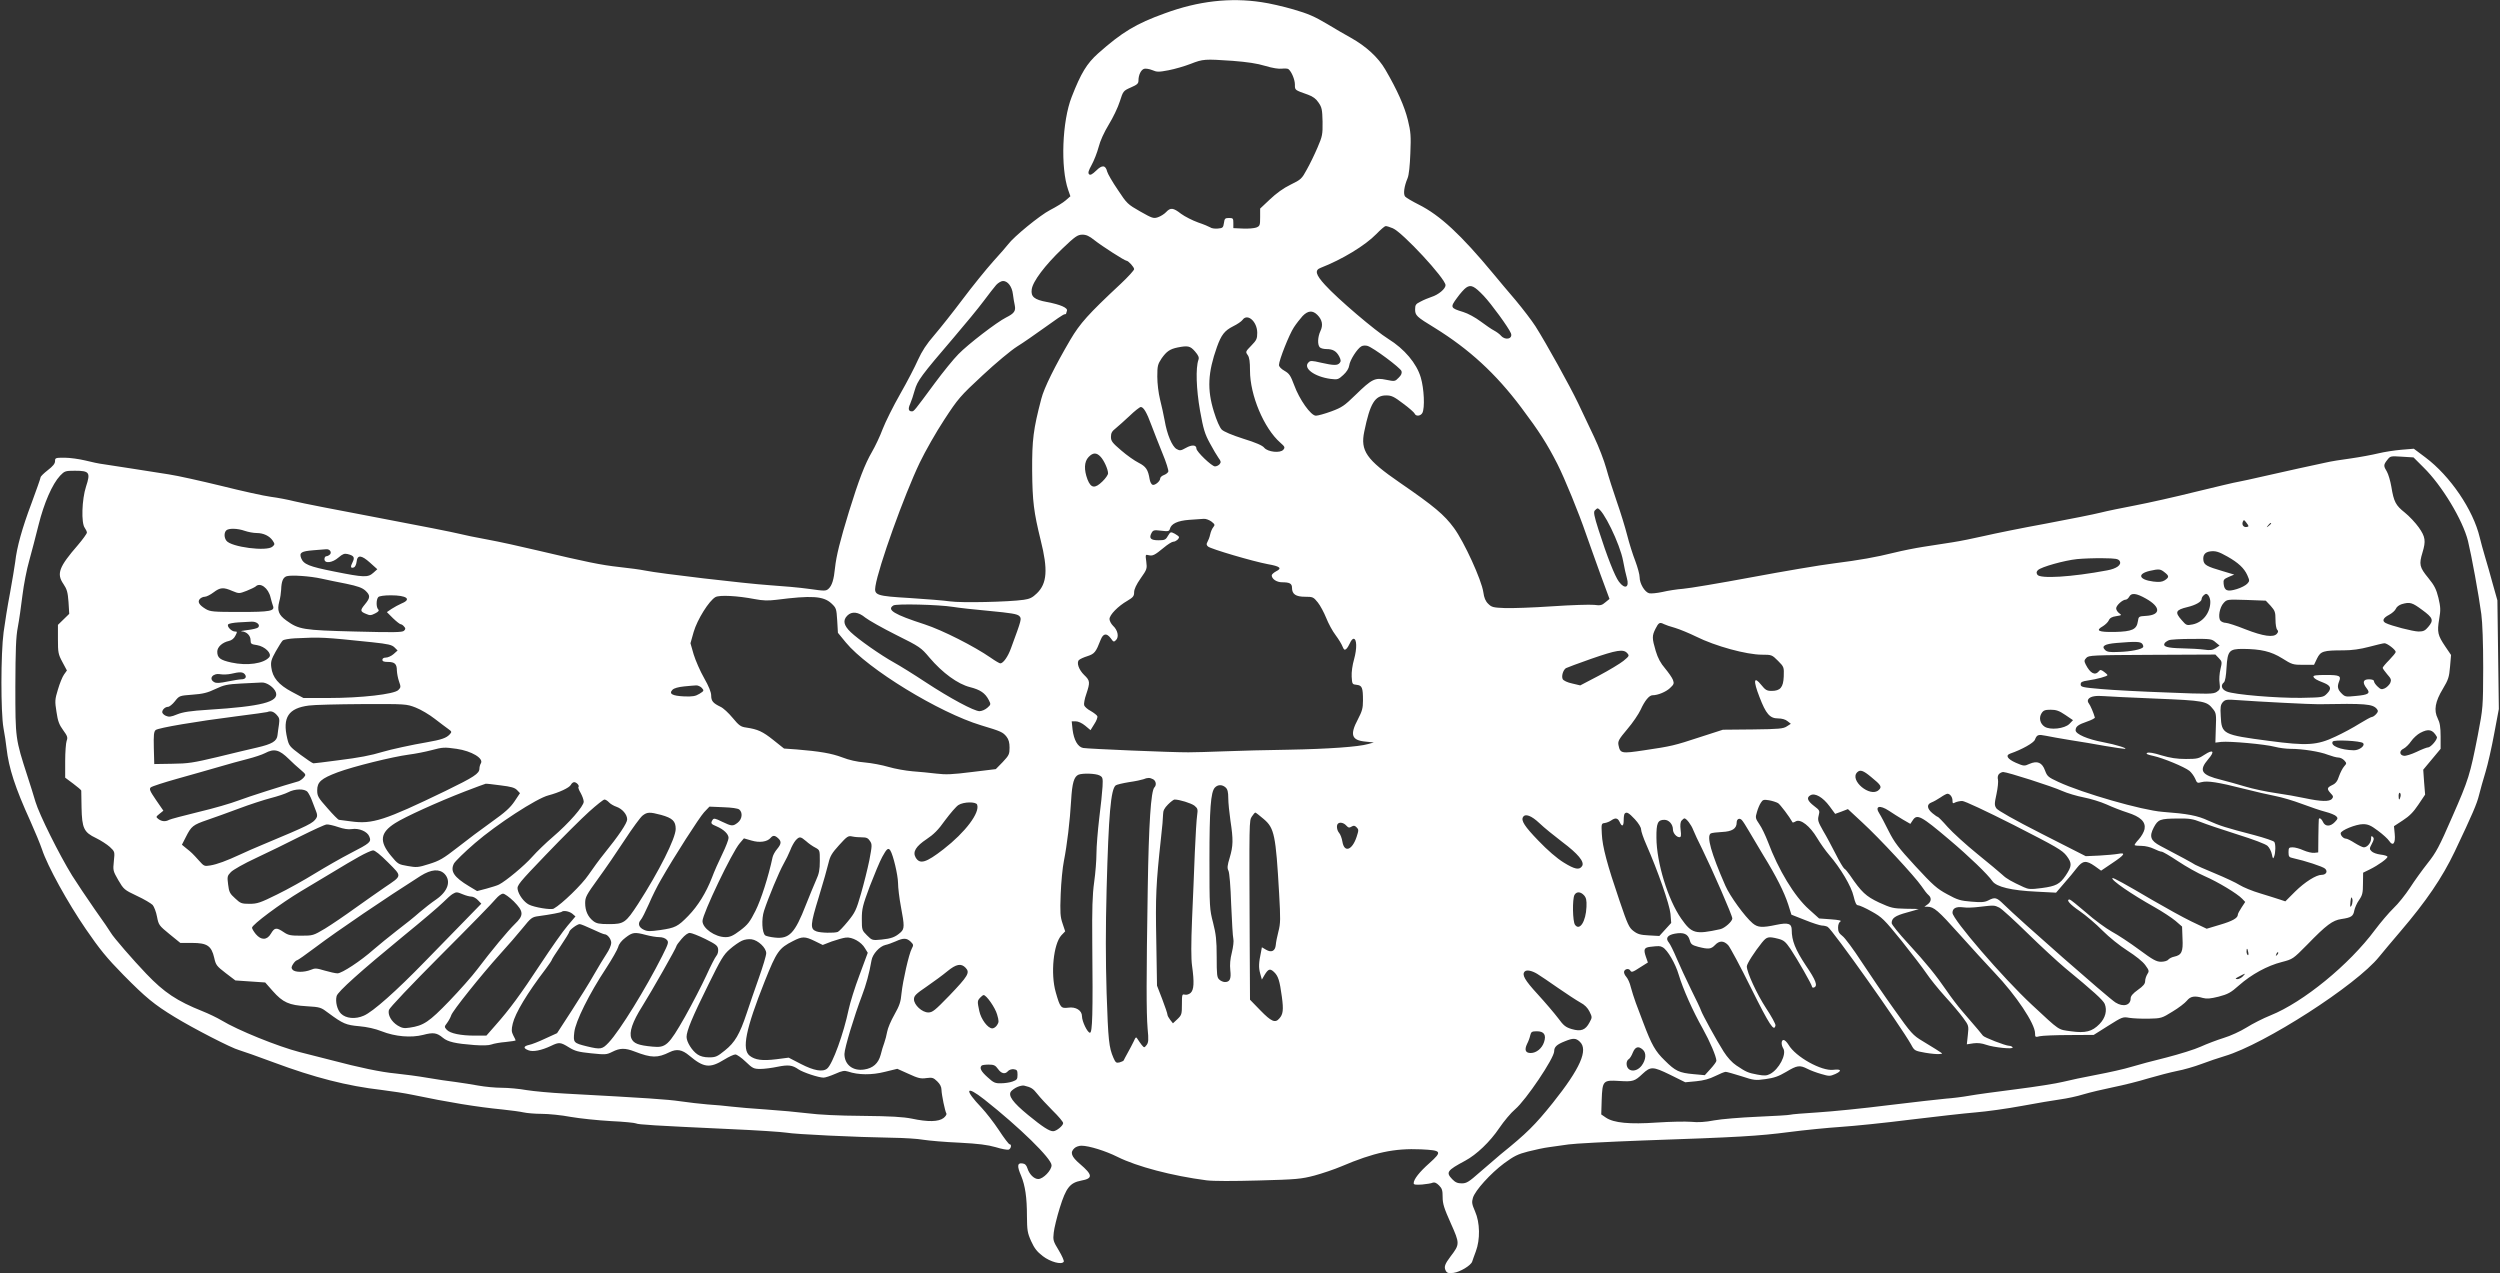 <?xml version="1.0" encoding="UTF-8"?>
<svg width="1726px" height="879px" viewBox="0 0 1726 879" version="1.1" xmlns="http://www.w3.org/2000/svg" xmlns:xlink="http://www.w3.org/1999/xlink">
    <rect x="0" y="0" width="1726" height="879" fill="#333333" stroke="none"/>
    <!-- Generator: Sketch 40.2 (33826) - http://www.bohemiancoding.com/sketch -->
    <title>Group</title>
    <desc>Created with Sketch.</desc>
    <defs></defs>
    <g id="Page-1" stroke="none" stroke-width="1" fill="none" fill-rule="evenodd">
        <g id="Group" transform="translate(863, 439.5) scale(1, -1) translate(-863, -439.5) " fill="#FFFFFF">
            <path d="M871,877.5 C876.2,876.8 886.1,874.5 893,872.5 C903,869.6 907.6,867.6 916,862.6 C921.8,859.1 929.2,854.8 932.5,853 C943.1,847.1 951.6,839.3 956.4,831 C964.7,816.8 969.7,805.5 972,796.1 C974,787.9 974.2,785.1 973.7,773.1 C973.4,764.6 972.7,758.1 971.8,756 C969.4,750.3 968.7,745 970.1,743.3 C970.8,742.5 975,740 979.4,737.8 C994.2,730.4 1008.6,717 1031,690 C1034.4,685.9 1041.3,677.6 1046.4,671.7 C1051.4,665.7 1057.6,657.6 1060.1,653.7 C1067.7,641.7 1083.8,612.6 1089.6,600.5 C1092.6,594.2 1097.5,583.7 1100.6,577.3 C1103.7,570.8 1107.5,561 1109,555.5 C1110.5,550 1113.8,539.7 1116.3,532.5 C1118.8,525.4 1122,515 1123.4,509.5 C1124.8,504 1127.3,496 1129,491.7 C1130.6,487.4 1132,482.4 1132,480.5 C1132,476.1 1135.5,470.2 1138.6,469.4 C1139.9,469.1 1144,469.5 1147.7,470.3 C1151.5,471.2 1157.9,472.2 1162,472.5 C1166.1,472.8 1187.5,476.4 1209.5,480.5 C1231.5,484.6 1256.8,488.9 1265.8,490 C1284.5,492.4 1294.6,494.2 1308,497.5 C1313.2,498.8 1322.2,500.6 1328,501.5 C1333.8,502.4 1342.8,503.8 1348,504.6 C1353.2,505.4 1363.1,507.4 1370,509 C1376.9,510.6 1396,514.5 1412.5,517.5 C1429,520.6 1446,524 1450.3,525.1 C1454.6,526.2 1465.4,528.4 1474.3,530.1 C1483.2,531.8 1502,536 1516,539.5 C1530,542.9 1543.3,546.1 1545.5,546.4 C1547.7,546.8 1555.1,548.4 1562,550 C1568.9,551.6 1580.1,554.1 1587,555.6 C1593.9,557.1 1602.2,558.9 1605.5,559.6 C1608.8,560.4 1616.7,561.7 1623,562.5 C1629.3,563.4 1637.9,565 1642,566 C1646.1,567 1653.3,568.1 1658,568.5 L1666.5,569.2 L1674.5,563.2 C1691.6,550.4 1707.5,527 1712,508 C1712.7,505 1714.4,498.9 1715.7,494.5 C1717,490.1 1719.5,481.6 1721.1,475.5 L1724.2,464.5 L1724.7,427 L1725.2,389.5 L1722,372.5 C1720.3,363.2 1717.6,351.2 1716,346 C1714.4,340.8 1712.4,333.6 1711.5,330 C1710.1,324.2 1707.1,317.1 1694.7,291 C1686.1,273 1675,256.7 1657.3,236 C1651.9,229.7 1645.3,221.8 1642.6,218.5 C1626.9,198.9 1563.3,158 1536,149.9 C1531.9,148.7 1524.6,146.2 1519.8,144.4 C1515,142.6 1507.4,140.4 1503,139.6 C1498.6,138.7 1489.7,136.4 1483.2,134.5 C1476.8,132.5 1465.9,129.8 1459,128.4 C1452.1,127 1442.9,124.8 1438.5,123.5 C1434.1,122.1 1426.9,120.6 1422.5,120 C1418.1,119.4 1406.2,117.4 1396,115.5 C1385.8,113.6 1371.4,111.6 1364,111 C1356.6,110.4 1336.3,108.1 1319,106 C1301.7,103.8 1280.1,101.6 1271,101 C1261.9,100.4 1245.7,98.8 1235,97.4 C1214,94.7 1201.4,93.9 1134,91.6 C1110.1,90.7 1087.1,89.5 1083,88.9 C1078.9,88.3 1072.8,87.5 1069.5,87 C1066.2,86.6 1059.7,85.2 1055,84 C1047.9,82.2 1045.2,80.8 1038.5,75.9 C1029.1,68.9 1018.4,57.1 1016.9,52 C1016,48.9 1016.2,47.7 1018.4,42.6 C1021.8,34.9 1022,23.2 1018.9,15 C1017.8,12 1016.6,8.8 1016.4,8 C1015.5,5.3 1008,0.8 1003.5,0.2 C999.9,-0.2 999,0.1 998.1,1.8 C996.8,4.3 997.5,6.3 1001.5,11.6 C1007.9,20 1007.9,20.4 1001.6,34.5 C997,44.8 996,47.9 996,52.5 C996,57.2 995.6,58.5 993.5,60.6 C991.7,62.4 990.4,62.9 989.2,62.5 C988.3,62 984.9,61.5 981.8,61.2 C977.3,60.9 976,61.1 976,62.1 C976,64.8 979.9,69.8 986.9,76 C995.9,84.1 995.4,84.8 981,85.5 C962.7,86.3 948.8,83.4 926,73.7 C921.3,71.7 913,68.9 907.5,67.4 C898.3,65 895.3,64.7 869,64 C851.4,63.5 837.6,63.5 833,64.1 C809.2,67.2 784.9,73.6 771.5,80.3 C763.3,84.4 751.8,88 746.6,88 C745,88 742.8,87.3 741.8,86.3 C738.6,83.4 739.6,80.5 745.6,75.4 C754.5,67.8 754.7,65.4 746.4,63.9 C738.7,62.4 736,59 731.7,45.2 C729.7,38.8 727.8,31 727.5,28 C726.9,22.8 727.1,22.1 731,15.7 C733.2,12 734.8,8.5 734.4,7.9 C733,5.6 725.1,7.8 719.9,11.8 C716,14.8 714.1,17.2 711.9,22.1 C709.3,27.9 709.1,29.6 709,39.6 C709,52.2 707.8,60.4 705,67.2 C702.1,73.9 702.3,76.2 705.7,75.8 C707.6,75.6 708.6,74.7 709.3,72.5 C710.6,68.3 713.9,65 716.8,65 C720.2,65 726,71 726,74.5 C726,79.1 703.9,100.7 679.6,119.9 C666.5,130.2 665.5,126.9 677.8,114.1 C680.7,111 686.1,104.1 689.6,98.8 C693.1,93.4 696.5,89 697,89 C698.6,89 698.1,86 696.4,85.3 C695.6,85 691.5,85.7 687.4,87 C681.8,88.6 675.6,89.4 662.3,90.1 C652.5,90.5 641.4,91.5 637.5,92.1 C633.7,92.8 624,93.4 616,93.5 C591.2,93.9 548.8,95.9 543,97 C540,97.5 522.2,98.7 503.5,99.5 C451.4,101.9 440.5,102.6 439.1,103.4 C438.4,103.8 430.6,104.6 421.7,105 C412.8,105.5 400.3,106.8 394,107.9 C387.7,109.1 378.7,110 374,110 C369.3,110 363.7,110.5 361.5,111 C359.3,111.5 352.8,112.4 347,113 C329.4,114.7 309.4,118 285,123.1 C279.8,124.2 270.1,125.7 263.5,126.5 C239.8,129.2 216.9,135.1 189,145.5 C178.3,149.5 167.5,153.3 165.1,154 C160,155.3 133.4,169 120.5,176.9 C106.4,185.5 100.6,190.3 85.2,205.9 C73.6,217.7 68.7,223.8 59.3,237.5 C46.8,255.7 32.7,281.2 29,292.6 C27.7,296.4 24.1,305.1 21,312 C10.4,335.3 6.1,348.6 4.5,362.5 C4.2,365.8 3.2,372 2.4,376.4 C0.5,387.1 0.5,427.7 2.5,442.6 C3.3,448.6 5.2,460.7 6.9,469.5 C8.5,478.3 10.1,488 10.5,491 C11.6,501.2 15.3,514.4 21.7,531.4 C25.1,540.6 28,548.8 28,549.4 C28,550.1 30.3,552.3 33,554.4 C36.5,557.1 38,558.9 38,560.6 C38,562.9 38.3,563 44.6,563 C48.2,563 54.6,562.1 58.8,561.1 C63.1,560 68.8,558.8 71.5,558.5 C74.3,558.1 83,556.8 91,555.5 C99,554.2 110.5,552.4 116.5,551.5 C122.6,550.6 139,546.9 153,543.5 C167,540 182.3,536.6 187,536 C191.7,535.4 199,534 203.3,532.9 C207.6,531.8 233.7,526.7 261.3,521.5 C288.9,516.3 314,511.3 317,510.5 C320,509.7 328.8,507.9 336.5,506.5 C344.2,505.1 359.7,501.7 371,499 C404.9,491 414.9,488.9 427.8,487.5 C434.5,486.8 442.4,485.7 445.3,485.1 C455.5,483 514.7,476.1 531,475 C540.1,474.4 552.6,473.3 558.8,472.4 C569.4,470.9 570.2,470.9 572,472.5 C574.4,474.7 575.7,478.8 576.5,487 C577.4,495.3 579.9,505.4 586.2,526 C592.9,547.6 597.1,558.6 602,567 C604.2,570.8 607.6,577.9 609.4,582.8 C611.3,587.7 616.7,598.6 621.5,607 C626.3,615.4 631.8,626 633.8,630.6 C636.5,636.5 639.6,641.4 645.1,647.7 C649.2,652.5 658.1,663.7 664.7,672.5 C671.3,681.3 680.7,692.9 685.6,698.4 C690.5,703.8 695.2,709.2 696,710.3 C699.8,715.5 718,730.4 725,734 C729.1,736.1 734,739.1 735.8,740.7 L739,743.5 L737.5,747.8 C732.1,763.2 733.3,795.4 739.9,812.1 C746.3,828.5 750.3,835.1 758.1,842.1 C774.7,856.8 784.2,862.6 804.2,869.8 C827.3,878.3 849.4,880.8 871,877.5 Z M822,834.9 C817.9,833.3 811,831.3 806.8,830.5 C800,829.2 798.7,829.2 795.5,830.6 C793.5,831.4 791,831.8 789.9,831.5 C787.7,830.8 786,827.2 786,823.4 C786,821.3 785.1,820.5 780.7,818.6 C775.5,816.3 775.4,816.1 773.1,808.9 C771.8,804.8 768.4,797.7 765.5,793 C762.3,787.7 759.6,781.9 758.5,777.5 C757.5,773.7 755.3,768.1 753.7,765.2 C751.5,761.2 751,759.6 751.9,758.7 C752.7,757.9 754,758.5 756.8,761.2 C760.9,765.3 763.3,765.1 764.4,760.5 C764.8,759 768,753.4 771.7,748 C778,738.4 778.6,737.9 787.2,733 C795.5,728.3 796.4,728 799.4,729 C801.2,729.6 803.8,731.2 805,732.5 C808.1,735.8 809.9,735.7 815.4,731.4 C818,729.5 823.3,726.8 827.2,725.4 C831.1,724.1 834.8,722.5 835.6,722 C836.3,721.4 838.6,721 840.7,721.2 C844.2,721.5 844.5,721.8 845,725 C845.4,728.1 845.8,728.5 848.5,728.5 C851.3,728.5 851.5,728.2 851.5,725 L851.5,721.5 L858.1,721.2 C861.7,721 865.9,721.4 867.3,721.9 C869.8,722.9 870,723.4 870,729 L870,735 L876.8,741.4 C881.1,745.5 886.2,749.2 891,751.5 C898.2,755 898.8,755.6 902.2,761.9 C904.3,765.6 907.6,772.4 909.6,777.1 C913,785 913.2,786.1 913.1,795 C912.9,803.4 912.6,804.9 910.3,808.2 C908.6,810.8 906.4,812.4 903.1,813.6 C893.8,816.9 894,816.7 894,820.6 C894,824 891.7,829.6 889.5,831.3 C889,831.7 886.9,831.8 885,831.6 C882.9,831.3 878.5,832 873.5,833.5 C868,835.2 861.1,836.2 851,837 C831.7,838.3 830.7,838.3 822,834.9 Z M950.2,717.4 C942.5,709.5 926.7,699.9 911.8,694.1 C907.5,692.5 908.3,689.4 914.8,682.3 C923.6,672.6 949.6,650.5 958.5,645 C969.6,638.1 978,628.2 980.9,618.4 C983.2,610.7 983.8,597.3 982,593.9 C980.8,591.7 977.5,591.4 976.7,593.4 C976.4,594.2 972.8,597.4 968.7,600.4 C962.4,605.2 960.7,606 957,606 C949.2,606 945.9,600.5 941.9,581.1 C939.1,567.8 943.3,561.7 966.4,545.8 C990.4,529.3 997.1,523.6 1003.8,514.5 C1010.8,505 1022.9,478.6 1024.1,470.1 C1024.6,466.3 1025.6,463.9 1027.5,462.1 C1029.8,459.8 1030.9,459.5 1038.8,459.2 C1043.6,459 1058.3,459.5 1071.5,460.4 C1084.7,461.3 1097.8,461.7 1100.6,461.4 C1104.9,460.8 1106,461.1 1108.4,463.2 L1111.2,465.5 L1105,482.3 C1101.6,491.6 1097.2,504.2 1095,510.3 C1090,524.9 1080.4,548.4 1075.2,558.7 C1068.1,572.6 1062.7,581.1 1050.3,597.6 C1032.6,621.2 1014.3,637.9 990.6,652.6 C977.8,660.4 977,661.2 977,665.5 C977,668.5 977.5,669.2 980.8,670.8 C982.8,671.9 986.2,673.3 988.3,674 C993.1,675.5 998,679.6 998,682.1 C998,686.6 968.3,718.6 961.6,721.4 C959.5,722.3 957.2,723 956.6,722.9 C956,722.9 953.1,720.4 950.2,717.4 Z M733.3,707.2 C721.5,695.9 713,684.7 712.3,679.2 C711.6,674.2 714,672.1 722.8,670.5 C732.3,668.7 737.4,666.4 736.6,664.4 C736.3,663.6 736,662.6 736,662.4 C736,662.2 735.5,662 734.9,662 C734.2,662 728.3,658 721.6,653.1 C714.9,648.3 706.2,642.2 702.1,639.7 C698,637.1 687.5,628.4 678.4,619.9 C662.9,605.5 661.5,603.9 651.9,589.2 C646.3,580.7 638.7,567.3 635,559.6 C624.2,537 606.5,487.7 604.4,474.3 C603.4,468 604.9,467.5 628.5,466.1 C639.5,465.4 651.9,464.4 656,463.8 C663.7,462.7 696.4,463.4 706.8,464.9 C711,465.5 712.8,466.4 715.9,469.4 C722.9,476.2 723.6,485.7 718.5,506 C713.7,525.6 712.8,532.7 712.6,554 C712.5,575.4 713.4,582.6 718.9,603.6 C720.8,611.2 728.4,626.4 739,644.5 C745.7,655.8 751.2,662 773.8,683.1 C778.9,687.9 783,692.4 783,693.2 C783,694.6 779,699 777.7,699 C776.5,699 760.9,709 755.7,713.1 C752,716.1 749.9,717 747.2,717 C743.9,716.9 742.3,715.8 733.3,707.2 Z M687.8,682.3 C686.4,680.7 682.5,675.7 679,671 C675.5,666.3 666.3,655.1 658.5,646 C635.9,619.6 633.4,616.2 631.5,609.5 C630.6,606.2 629.2,602 628.4,600.2 C626.8,596.8 627.2,595 629.5,595 C631,595 631,595 645.4,614.5 C651.1,622.2 658.4,631.2 661.7,634.5 C668.3,641.3 688.2,656.6 694.6,659.8 C700.2,662.6 701.4,664.3 700.6,668.2 C700.2,670 699.6,673.5 699.3,676 C698.7,681.1 695.8,685 692.5,685 C691.3,685 689.2,683.8 687.8,682.3 Z M1012.2,680.4 C1011,679.6 1008.1,676.4 1005.9,673.3 C1001.1,666.8 1001.3,666.3 1010.2,663.6 C1013.5,662.6 1018.6,659.8 1022.2,657.1 C1025.7,654.5 1029.9,651.6 1031.5,650.8 C1033.2,649.9 1035.4,648.3 1036.4,647.1 C1039.5,643.7 1044.7,645.2 1043.1,649 C1041.5,652.9 1029.6,669.2 1024.4,674.7 C1017.8,681.6 1015.5,682.7 1012.2,680.4 Z M899.3,660.8 C897.7,659 894.9,655.5 893.3,653 C890.1,648.2 883,630.3 883,627 C883,625.9 884.5,624.3 886.8,623 C890.1,621.1 891,619.8 893.5,613.1 C897.1,603.2 905,592 908.5,592 C909.8,592 914.6,593.3 919.2,595 C926.5,597.7 928.2,598.9 935.9,606.4 C947.3,617.5 949.3,618.4 957,616.8 C962.9,615.6 963.1,615.6 965.6,618.2 C967.5,620 968,621.4 967.6,622.8 C966.8,625.1 948,639.1 944.1,640.2 C942.8,640.6 940.9,640.5 939.9,639.9 C937.1,638.4 931.9,630.3 931.5,626.7 C931.2,624.6 929.8,622.3 927.4,620.1 C924,617 923.5,616.8 918.7,617.4 C907.4,618.9 899.4,624.9 903.4,628.8 C904.6,630.1 905.7,630.1 912,628.6 C920.9,626.6 923.4,626.6 924.9,628.4 C925.9,629.5 925.8,630.5 924.6,632.9 C922.6,636.6 920.2,638 915.8,638 C913.9,638 911.9,638.5 911.2,639.2 C909.5,640.9 909.7,646.3 911.6,650.4 C913.6,654.5 912.9,658.2 909.5,661.6 C906.2,664.9 903,664.6 899.3,660.8 Z M857.8,658.1 C857.1,657.1 854.2,655.1 851.3,653.7 C845.4,650.7 843.2,647.8 840.2,639.5 C833.9,621.8 833.3,610.1 838.1,594.7 C839.9,588.8 842.1,583.8 843.5,582.4 C844.9,581 850.6,578.6 858.4,576.1 C866.9,573.5 871.7,571.4 872.8,569.9 C875.3,566.9 883.9,566 886,568.5 C887.3,570.1 887.1,570.6 883.9,573.4 C872.6,583.3 863,606.2 863,623.1 C863,629.3 862.6,632.2 861.4,633.9 C859.8,636.1 859.9,636.3 863.9,640.4 C867.5,644.1 868,645.1 868,649.2 C868,657 861.2,663 857.8,658.1 Z M813,639.1 C807.7,638 805.4,636.4 802,631.6 C799.3,627.5 799,626.4 799,619 C799,614.2 799.8,607.7 800.9,603.2 C802,598.9 803.4,592.4 804.1,588.6 C805.7,579.1 809.2,570.8 812.3,569 C814.6,567.7 815.2,567.8 818.8,569.8 C822.9,572.1 826,571.9 826,569.3 C826,567.2 836.6,557 838.8,557 C839.9,557 841.3,557.7 842,558.5 C843.1,559.8 843,560.6 841.3,562.8 C840.2,564.3 837.5,568.9 835.3,573 C831.8,579.4 830.8,582.7 828.5,595.5 C825.9,610.4 825.4,624.9 827.4,630.6 C828,632.2 827.4,633.6 825,636.4 C821.7,640.2 820.1,640.5 813,639.1 Z M779.9,591.9 C776.4,588.6 772,584.7 770.3,583.3 C767.7,581.3 767,580 767,577.4 C767,574.5 767.9,573.3 774,568.1 C777.9,564.7 783.3,560.9 786.1,559.5 C791.2,556.9 792.6,554.8 793.7,548.2 C794,546.3 794.9,544.6 795.7,544.3 C797.3,543.7 801,546.7 801,548.7 C801,549.4 802.1,550.5 803.5,551 C804.9,551.5 806.3,552.6 806.6,553.4 C806.9,554.2 805.1,560 802.5,566.2 C800,572.4 796.6,581 795,585.3 C791.7,594.3 789.5,598 787.6,598 C786.9,598 783.4,595.3 779.9,591.9 Z M751.5,563.4 C748.5,560.2 748.3,554.7 750.8,548 C753.2,541.9 755.9,541.5 761.1,546.6 C763.3,548.7 765,551.2 765,552.2 C765,555 762.2,561.2 759.8,563.7 C757,566.7 754.5,566.6 751.5,563.4 Z M1648.2,561.5 C1645.5,558.1 1645.5,557.3 1647.9,553.4 C1648.9,551.7 1650.3,547 1651,542.9 C1652.7,532.5 1654,530.1 1660.3,525.1 C1663.4,522.6 1667.7,518 1669.9,514.9 C1674.5,508.4 1674.9,505.5 1672.5,497.6 C1670,489.4 1670.4,487.4 1676.4,480.1 C1680.8,474.7 1682,472.2 1683.5,466.2 C1685,459.7 1685.1,457.9 1684,451.5 C1682.5,442.6 1683,440.4 1688.2,432.7 L1692.2,426.8 L1691.5,418.6 C1690.9,411.5 1690.3,409.7 1686.6,403.5 C1681.2,394.6 1680.2,388.6 1683,383 C1684.5,380 1685,377.1 1685,370.5 L1685,362 L1679,354.8 L1673,347.6 L1673.6,339 L1674.3,330.4 L1669.6,323.4 C1666.2,318.3 1663.4,315.5 1658.9,312.6 L1652.8,308.6 L1653.3,303.4 C1654,296.8 1652.1,294.4 1649.5,298.4 C1648.6,299.8 1645.1,303 1641.7,305.5 C1636.8,309.2 1634.8,310 1631.4,310 C1626.6,310 1616,305.7 1616,303.7 C1616,302 1618,300 1619.7,300 C1620.4,300 1623.1,298.7 1625.7,297 C1628.3,295.4 1631.1,294 1632,294 C1634.4,294 1637,297.2 1637,300 C1637,301.9 1637.3,302.1 1638.2,301.2 C1639.2,300.2 1639,299.2 1637.5,296.4 C1635.8,293.2 1635.8,292.8 1637.3,291.3 C1638.2,290.3 1641,289.3 1643.5,289 C1646,288.7 1648.2,288.1 1648.3,287.5 C1648.5,286.4 1642.1,281.7 1636,278.7 L1631.5,276.5 L1631.4,269 C1631.4,262.6 1631,260.9 1628.7,257.6 C1627.2,255.5 1625.8,252.3 1625.4,250.4 C1624.7,246.4 1623.3,245.5 1616.5,244.5 C1610.4,243.6 1606.2,240.5 1592.8,226.7 C1583.1,216.9 1583,216.8 1575.3,214.8 C1565.4,212.3 1554.4,206.3 1545.8,198.7 C1540.1,193.6 1538.1,192.6 1531.7,190.9 C1526.1,189.5 1523.5,189.3 1520.9,190 C1515.1,191.7 1512.3,191.2 1509.8,188.1 C1508.5,186.5 1504.1,183.1 1499.9,180.6 C1492.5,176 1492.1,175.9 1483.4,175.7 C1478.5,175.6 1472.5,175.9 1470,176.3 C1465.6,177.1 1465.2,176.9 1455.5,170.8 L1445.5,164.5 L1428.5,164.4 C1419.2,164.4 1410,164 1408.3,163.6 C1405.2,162.8 1405,162.9 1405,165.6 C1405,172.2 1391.9,191.9 1377,207.5 C1371.8,213 1360.8,225 1352.6,234.2 C1338.1,250.4 1335.1,253 1330.7,253 L1328.6,253 L1330.8,254.6 C1333.4,256.4 1333.7,259.2 1331.4,261.1 C1330.5,261.8 1328.3,264.6 1326.6,267.2 C1322,273.9 1297.6,300.3 1285.7,311.2 L1275.8,320.4 L1271.4,318.7 L1267,317.1 L1263.1,322.4 C1258.5,328.6 1253.1,331.7 1250,330 C1247,328.4 1247.8,326.1 1252.5,322.5 C1256.3,319.6 1256.5,319.3 1255.6,315.9 C1254.8,312.7 1255.2,311.6 1258.7,305.4 C1261,301.6 1264.8,294.4 1267.4,289.3 C1269.9,284.3 1272.6,279.8 1273.3,279.3 C1274.1,278.9 1275.7,276.9 1277.1,274.9 C1285.2,263 1288.2,260.2 1297.3,255.9 C1305.7,252.1 1306.9,251.8 1315.6,251.6 C1320.7,251.6 1324.8,251.4 1324.7,251.4 C1324.6,251.3 1320.9,250.2 1316.5,249 C1308.4,246.8 1306,245.1 1306,241.7 C1306,240.7 1311.1,234.4 1317.3,227.7 C1329.8,214.1 1336.7,205.6 1344.1,194.8 C1346.8,190.8 1351.5,184.6 1354.6,181 C1365.2,168.7 1368.5,164.8 1369,164 C1369.7,162.8 1384.7,157 1387,157 C1388,157 1389.2,156.5 1389.5,155.9 C1390.5,154.4 1376.6,155.8 1371.2,157.7 C1368.4,158.7 1365.5,159.1 1362.5,158.7 L1357.9,158 L1358.6,164.5 C1359.3,170.8 1359.2,171 1355.4,176.2 C1353.3,179.1 1347.7,185.8 1342.9,191 C1338.2,196.2 1332.4,203.4 1330,207 C1327.6,210.6 1319.8,220.7 1312.8,229.5 C1300.7,244.4 1299.4,245.7 1292.2,249.7 C1288,252.1 1283.7,254 1282.8,254 C1281.6,254 1280.8,255.7 1279.7,260.3 C1278.2,267 1270.7,279.7 1262.8,288.8 C1260.4,291.6 1256.7,296.8 1254.5,300.5 C1249.6,308.7 1243.2,313.7 1239.9,312 C1238.8,311.3 1237.7,311 1237.6,311.2 C1235.4,315.2 1229.1,323.5 1227.6,324.5 C1226.4,325.2 1223.6,326.1 1221.3,326.5 C1217.7,327.1 1217,326.9 1215.7,324.8 C1214.8,323.5 1213.6,320.6 1213,318.4 C1211.8,314.5 1211.9,314 1214.7,309.9 C1216.4,307.5 1218.9,302.1 1220.5,298 C1227.8,278.4 1238.9,260.1 1248.9,251.2 L1255.9,244.9 L1264.1,244.3 C1269.6,243.9 1271.7,243.4 1270.6,242.8 C1269.6,242.2 1269,240.6 1269,238.5 C1269,235.8 1269.7,234.6 1272,232.8 C1273.7,231.6 1279.6,223.6 1285.2,215 C1290.8,206.5 1300.9,191.6 1307.8,182 C1319.5,165.5 1320.7,164.2 1327.4,160.2 C1343.2,150.5 1341.8,151.6 1339,151.3 C1337.6,151.1 1333.2,151.5 1329.1,152.2 C1321.9,153.5 1321.7,153.6 1319.4,157.9 C1312,171 1265,237.4 1261.8,239.1 C1260.9,239.6 1259.1,240 1257.8,240 C1256.5,240.1 1251.3,241.7 1246.2,243.8 L1236.8,247.5 L1234.6,254.5 C1231.8,263.1 1226.3,274.1 1217.4,288.5 C1213.7,294.6 1209.2,302.2 1207.3,305.5 C1205.4,308.8 1203.3,312.1 1202.5,312.9 C1200.9,314.5 1199,313.6 1199,311.1 C1199,306.9 1195.8,304.9 1188.9,304.6 C1185.2,304.4 1181.8,304 1181.1,303.6 C1178.1,301.7 1181.3,290.1 1191.2,267.5 C1194.4,260.2 1204.6,246.2 1210,241.6 C1213.6,238.6 1216.5,238.4 1226.4,240.5 C1234.5,242.2 1237,241.4 1237,237 C1237,229.6 1239.5,223.4 1246.7,212.5 C1253.8,202.1 1255.2,198.2 1252.3,197.2 C1251.6,197 1251,197.3 1251,197.8 C1251,199.1 1241,216.6 1236.2,223.8 C1232.7,228.9 1231.5,229.9 1227.6,230.9 C1220.8,232.6 1219.8,232.3 1216.5,228.3 C1211.4,222 1206,213.6 1206,211.8 C1206,207.7 1213,192.6 1219.2,183.1 C1223,177.4 1225.9,172 1225.8,171.1 C1224.9,166.3 1221.8,171 1209,196.7 C1201.6,211.7 1194.4,225.1 1193.1,226.5 C1190,229.7 1187,229.7 1184,226.5 C1181.3,223.7 1179.6,223.5 1172.5,225.3 C1168.2,226.5 1167.4,227 1166.6,229.9 C1165.4,234.2 1162.5,235.5 1156.3,234.4 C1151.1,233.4 1149.7,231.2 1152.2,228.2 C1153,227.3 1155.4,222.5 1157.5,217.5 C1159.6,212.6 1164.1,202.8 1167.5,195.9 C1171,188.9 1174.1,182.4 1174.4,181.3 C1175.3,178.6 1185.1,160.7 1190,153 C1192.6,148.9 1195.9,145.3 1198.8,143.4 C1205.5,138.9 1206.8,138.3 1213.3,137.1 C1218.1,136.2 1219.7,136.3 1222,137.5 C1228.2,140.7 1233.6,151.1 1231.2,155.1 C1229.6,157.7 1229.7,161 1231.4,161 C1232.2,161 1233.7,159.5 1234.8,157.7 C1239.7,149.3 1257.6,139.4 1265.7,140.4 C1271.2,141.1 1271.9,139.7 1267.1,137.5 C1263.4,135.9 1262.9,135.9 1257.4,137.5 C1254.2,138.4 1249.9,140 1247.8,141.1 C1242.5,143.8 1240.7,143.5 1233.2,139 C1228,135.9 1224.8,134.8 1219,134 C1211.9,133 1211,133.1 1202.2,136 C1197.1,137.6 1192.2,139 1191.4,139 C1190.6,139 1187.4,137.7 1184.2,136.1 C1180.2,134.1 1176.2,133 1171,132.5 L1163.5,131.8 L1153,137 C1141.1,142.8 1139.6,142.8 1134,137.6 C1128.6,132.5 1127.4,132.1 1118,132.7 C1106.7,133.4 1106.3,133 1105.8,119.5 L1105.5,109.6 L1108.7,107.4 C1114.2,103.7 1125.1,102.7 1143.9,104 C1153,104.6 1163.6,104.8 1167.5,104.5 C1172.4,104 1177.3,104.3 1183.5,105.5 C1188.3,106.4 1201.8,107.5 1213.4,108 C1225,108.5 1235.2,109.1 1236,109.4 C1236.8,109.7 1245.4,110.4 1255,111 C1264.6,111.6 1286.7,113.8 1304,116 C1321.3,118.1 1339.1,120.1 1343.5,120.5 C1347.9,120.8 1355.1,121.7 1359.5,122.5 C1363.9,123.3 1378.5,125.3 1392,127 C1405.5,128.7 1420,131 1424.3,132.1 C1428.6,133.2 1439.1,135.4 1447.6,137 C1456.1,138.6 1466.8,141 1471.3,142.4 C1475.8,143.8 1486.8,146.7 1495.7,148.9 C1504.6,151.2 1515.3,154.5 1519.4,156.4 C1523.6,158.3 1530.7,161 1535.2,162.4 C1539.9,163.8 1546.8,167 1551,169.6 C1555.1,172.2 1562.6,176 1567.6,178 C1590.2,187.1 1621.9,213 1639.7,237 C1643.6,242.2 1649.4,249 1652.5,252 C1655.7,255 1660.7,261.3 1663.8,266 C1666.8,270.7 1672.3,278.3 1676,283 C1681.9,290.4 1684.1,294.5 1693,315 C1704.4,340.9 1705.3,344 1710.7,371.5 C1714.3,390.5 1714.3,390.5 1714.4,418 C1714.4,435 1713.9,449.1 1713.1,455 C1711.4,467.9 1706.3,495.7 1703.9,505.5 C1700.3,520 1685.8,544 1673.2,556.3 L1666.3,563.2 L1658.3,563.7 C1650.5,564.2 1650.3,564.2 1648.2,561.5 Z M41.5,550.6 C36.1,544.8 30.4,531.8 26.6,516.5 C24.7,508.8 21.8,497.8 20.2,492 C18.5,486.2 16.4,475.4 15.5,468 C14.6,460.6 13.2,450.7 12.3,446 C11,439.3 10.7,430.4 10.6,405 C10.6,369 10.6,369 19,343 C20.7,337.8 23.2,329.9 24.5,325.4 C27.1,316.7 40.8,289.1 49.8,274.5 C52.9,269.6 59.9,259.1 65.4,251.2 C71,243.4 76,236 76.6,234.9 C78.2,232 91.9,216.2 101,206.7 C113.3,193.8 122.2,187.9 139.7,180.9 C144,179.2 150,176.3 153,174.5 C164.2,167.7 191.9,156.5 207,152.6 C215,150.6 224.9,148 229,147 C247.9,142 263.1,138.8 272.9,137.9 C278.7,137.3 288.7,136 295,134.9 C301.3,133.8 310.1,132.5 314.5,132 C318.9,131.4 326,130.3 330.3,129.5 C334.7,128.7 341.9,128 346.4,128 C350.8,128 358.6,127.3 363.5,126.4 C368.5,125.6 380.4,124.5 390,124 C447.3,120.9 460.5,120 469.5,118.7 C475,117.9 483.6,116.9 488.5,116.5 C493.5,116.2 500.9,115.5 505,115 C509.1,114.5 519.9,113.6 529,113 C538.1,112.4 550.9,111.2 557.5,110.4 C565.1,109.4 579,108.7 595.5,108.6 C615.2,108.4 623.4,107.9 629.5,106.7 C640.7,104.3 648,104.5 651.4,107.1 C652.8,108.2 653.7,109.6 653.4,110.2 C652.4,111.9 650.1,123.1 650,126.6 C650,128.6 649,130.6 647,132.5 C644.4,135 643.6,135.2 639.6,134.7 C635.7,134.1 633.8,134.6 627.3,137.6 L619.5,141.1 L610.9,139 C601.9,136.7 592.5,136.8 585.5,139.2 C583,140 581.5,139.8 576.6,137.6 C573.4,136.2 569.8,135 568.6,135 C565.2,135 554.4,138.6 551.3,140.7 C547,143.7 544.3,144 536.8,142.5 C533,141.7 527.7,141 525,141 C520.4,141 519.6,141.4 514.8,146 C511.9,148.8 508.7,151 507.7,151 C506.6,151 503.2,149.4 500.1,147.5 C490.1,141.3 485.9,141.8 475.9,150.2 C470.9,154.4 467.2,155 462.3,152.6 C454,148.5 449.8,148.5 438.2,153 C431.5,155.6 428,155.5 422.7,152.8 C418.7,150.8 417.9,150.8 408.1,151.8 C399.4,152.7 397,153.3 392.8,155.9 C387,159.5 386,159.6 380.6,157 C373.9,153.8 367.9,152.6 364.8,153.9 C361.1,155.3 361.3,156.7 365.3,157.6 C367,157.9 372.1,159.9 376.5,162 L384.6,165.7 L394.6,181.1 C400.1,189.6 407.1,200.8 410,206 C413,211.2 416.9,217.7 418.7,220.4 C420.5,223 422,226.5 422,228 C422,230.7 419.4,234 417.3,234 C416.7,234 412.9,235.6 408.9,237.5 C404.8,239.4 401,241 400.2,241 C398.5,241 393,236.9 393,235.6 C393,235.1 390.3,230.7 387,225.8 C383.7,221 381,216.7 381,216.4 C381,216 379.1,213.2 376.8,210.1 C363.9,193.2 355.7,179.5 354,172.3 C353,168 353.1,166.7 354.4,164.1 C355.3,162.5 356,160.9 356,160.7 C356,160.5 352.9,160 349.1,159.6 C345.2,159.3 340.9,158.5 339.3,157.9 C337.5,157.2 333.2,157.1 327.5,157.5 C314.3,158.5 309.2,159.7 305.8,162.5 C301.6,166 299.2,166.4 292.1,164.5 C283.8,162.4 272.9,163.3 263.5,167 C259,168.8 253.5,170 248,170.5 C238.9,171.3 236.8,172.2 226.9,179.5 C221.5,183.6 221.2,183.7 211.7,184.3 C199.5,185 195.3,186.9 188.3,194.8 L183.1,200.7 L172.8,201.4 L162.5,202.1 L155.8,207.2 C149.6,212 149,212.7 147.9,217.7 C146,226 143,228 132.7,228 L124.5,228 L117,234.1 C109.8,240 109.5,240.4 108.4,246.1 C107.8,249.4 106.4,253 105.4,254.2 C104.3,255.3 99.5,258.2 94.5,260.5 C85.8,264.6 85.4,265 81.7,271.3 C78.1,277.6 77.9,278 78.6,284.4 C79.3,291 79.3,291 75.8,294.3 C73.9,296 69.6,298.8 66.3,300.4 C57.9,304.4 56.6,307.1 56.3,321.5 C56.2,327.6 56.1,332.8 56.1,333.2 C56,333.6 53.5,335.8 50.5,338 L45,342.1 L45,353.5 C45,359.7 45.5,366.1 46,367.5 C46.9,369.8 46.6,370.8 43.6,374.9 C40.9,378.6 39.9,381.1 39,387.5 C37.8,394.9 37.9,396.1 40,403 C41.2,407.1 43.1,411.8 44.2,413.3 L46.2,416.1 L43.1,421.9 C40.2,427.3 40,428.5 40,437.7 L40,447.6 L43.9,451.4 L47.8,455.2 L47.3,463.4 C46.8,470.2 46.2,472.2 43.8,475.8 C38.9,482.9 40.7,487.6 53.8,502.7 C57.2,506.7 60,510.6 60,511.3 C60,512 59.3,513.5 58.5,514.6 C56,517.9 56.5,534.2 59.4,543.1 C62.6,552.8 61.8,554 51.7,554 C45.1,554 44.6,553.8 41.5,550.6 Z M1101,526.5 C1100.1,525.4 1100.6,522.7 1103.6,513.3 C1109.5,494.8 1114.9,481.1 1117.7,477.4 C1121.8,471.9 1125.1,473.3 1123.2,479.9 C1122.6,481.9 1121.4,487.2 1120.6,491.7 C1118.5,503.4 1106.5,528 1102.9,528 C1102.6,528 1101.7,527.3 1101,526.5 Z M821,520.1 C813,519.5 808.6,517.4 807.7,513.9 C807.2,512.2 806.6,512 801.7,512.6 C796.7,513.2 796.1,513 795,511 C793.1,507.4 794.4,506 799.8,506 C804,506 804.8,506.3 806.3,509 C808.1,511.9 808.2,512 811.1,510.5 C812.7,509.6 814,508.6 814,508.2 C814,506.9 811.7,505 810,505 C809.2,505 806.2,503.2 803.5,500.9 C797.2,495.7 795.8,495 793,495.7 C790.8,496.3 790.7,496.2 791.4,491.2 C792,486.4 791.9,485.9 787.5,479.7 C784.5,475.4 783,472.2 783,470.1 C783,467.4 782.3,466.6 778.3,464.2 C772,460.6 766,454.5 766,451.6 C766,450.4 767.1,448.3 768.4,447 C771.7,444 772.7,439.3 770.5,437.1 C769,435.6 768.7,435.7 766.9,438.3 C764,442.1 761.7,441.8 759.9,437.3 C756.6,428.8 755.7,427.6 750.8,426 C748.2,425.2 745.6,424 744.9,423.3 C743.1,421.5 744.8,416.6 748.5,413 C752.6,409.1 752.7,408 750,399.9 C748.8,396.6 748.2,393 748.5,392.1 C748.8,391.1 750.8,389.3 753.1,388.1 C755.3,386.8 757.4,385.2 757.6,384.5 C757.9,383.8 757,381.3 755.5,379.1 L752.9,374.9 L749.2,378 C747,379.8 744.4,381 742.7,381 L739.9,381 L740.5,375.3 C741.4,368.1 744.1,363.3 747.8,362.6 C750.8,362 809.7,359.5 820.5,359.6 C824.4,359.6 835.6,359.9 845.5,360.3 C855.4,360.7 875.2,361.2 889.5,361.4 C917.1,361.9 937.9,363.4 944.5,365.3 L948.5,366.4 L942.7,367 C933.1,367.9 931.8,371.7 937.5,382.4 C940.4,388 941,390 941,395.3 C941,404.3 940.4,405.8 936.6,406.2 C933.6,406.5 933.5,406.7 933.2,411.8 C933,414.9 933.7,419.9 934.9,424 C936.9,431.3 936.8,438 934.5,438 C933.8,438 932.7,436.7 932,435 C931.3,433.4 930.2,431.6 929.4,430.9 C928.3,430 927.8,430.4 926.9,432.6 C926.3,434.2 924.2,437.7 922.1,440.5 C920,443.2 917.1,448.6 915.6,452.4 C914.1,456.1 911.5,461 909.8,463.1 C906.8,466.8 906.4,467 901,467 C894.6,467 892,468.8 892,473.2 C892,476.1 890.4,477 885.1,477 C881.4,477 878,479.3 878,481.8 C878,482.4 879.4,483.7 881.1,484.6 C885.3,486.7 883.8,488 875.3,489.5 C865.5,491.3 835.8,500 834,501.7 C832.9,502.7 832.8,503.4 833.6,504.8 C834.2,505.8 835.1,508.1 835.5,510 C835.9,511.9 836.9,514.2 837.7,515.1 C838.9,516.6 838.8,517 836.4,518.9 C834.9,520 832.6,520.9 831.1,520.8 C829.7,520.7 825.1,520.4 821,520.1 Z M1548.4,518.7 C1547.6,516.5 1549.1,514.7 1551.3,515.2 C1552.7,515.5 1552.7,515.8 1551,518 C1549.3,520.3 1549.1,520.3 1548.4,518.7 Z M1565.9,516.3 C1564.6,514.7 1564.7,514.6 1566.3,515.9 C1567.2,516.6 1568,517.4 1568,517.6 C1568,518.4 1567.2,517.9 1565.9,516.3 Z M156.2,512.8 C154.6,511.2 154.7,507.8 156.3,505.7 C159.5,501.3 184.3,498.1 188.1,501.6 C189.8,503.1 189.8,503.4 188.3,505.7 C186.1,509 181.9,511 177.2,511 C175,511 171.3,511.7 169,512.5 C163.9,514.3 157.8,514.4 156.2,512.8 Z M216.3,499.1 C208,498.4 206.5,497.5 207.9,493.7 C209.6,489.4 213.2,487.9 230.8,484.4 C251.3,480.3 254,480.2 257.7,483.5 L260.5,486 L255.5,490.5 C249.5,495.9 246.7,496.1 246.2,491.2 C246,489.4 245.2,487.6 244.4,487.3 C242.1,486.4 241.7,487.6 243.4,490.8 C245.1,494.2 244.4,495.4 239.9,496.5 C237.8,497 236.5,496.5 233.7,494.1 C229.5,490.4 224,489.7 224,493 C224,494.1 224.6,495 225.4,495 C226.1,495 227.2,495.6 227.9,496.3 C229.2,497.9 227.5,500.1 225.1,499.8 C224.2,499.7 220.3,499.4 216.3,499.1 Z M1525.8,498.3 C1522.3,497.8 1520.8,495.8 1521.2,492.3 C1521.6,489 1523.5,487.9 1534.5,484.7 L1542.5,482.3 L1538.7,480.7 C1535.3,479.2 1534.9,478.7 1535.2,475.9 C1535.7,471.1 1537.8,470.3 1544.3,472.3 C1547.3,473.2 1550.5,474.9 1551.5,476 C1553.2,477.9 1553.2,478.1 1551.5,482 C1549.3,486.8 1545.3,490.5 1537.9,494.7 C1531.7,498.2 1529.6,498.8 1525.8,498.3 Z M1434,493 C1425.3,492.1 1409.2,487.6 1407,485.4 C1405.9,484.3 1405.8,483.6 1406.6,482.2 C1408.5,479.3 1430.2,480.6 1454.7,485.2 C1461.4,486.4 1465,489.1 1463.4,491.7 C1462.4,493.2 1460.8,493.5 1451.9,493.6 C1446.2,493.7 1438.1,493.4 1434,493 Z M1484.3,484.9 C1475.3,482.8 1476.6,478.8 1486.6,477.5 C1490.8,477 1492.7,477.2 1494.6,478.4 C1497.7,480.5 1497.6,481.4 1494.4,483.9 C1491.5,486.2 1490.6,486.3 1484.3,484.9 Z M198,481.2 C195.4,480.4 194.3,477.7 194.1,471.8 C194,469.7 193.5,466.1 192.8,463.7 C191.2,457.5 192.3,454.5 197.7,450.6 C206.3,444.4 209.1,443.9 245,443 C272,442.3 277.7,442.4 278.9,443.5 C280.1,444.7 280.1,445.2 279,446.4 C278.3,447.3 277.3,448 276.7,448 C276.1,448 273.7,449.9 271.3,452.2 L267.1,456.4 L270.3,458.6 C272.1,459.8 275.3,461.5 277.3,462.4 C284.4,465.3 280.8,468 269.8,468 C265.4,468 261.9,467.5 261.2,466.8 C259.7,465.3 259.6,459.8 261.1,458.3 C261.9,457.5 261.4,456.7 259,455.5 C256.3,454.1 255.3,454 252.9,455.1 C248.6,456.8 248.5,457.6 251.9,461.7 C255.7,466.3 255.8,467.9 252.3,471.2 C250.1,473.2 247.1,474.3 239,476 C233.2,477.1 225.6,478.7 222,479.5 C213.9,481.3 201.3,482.1 198,481.2 Z M176.5,474.1 C175.9,473.6 173.1,472.2 170.3,471.1 C165.1,469.1 165,469.1 160.4,471 C154.2,473.7 152,473.5 147.4,470 C145.3,468.4 142.5,467 141.4,467 C140.2,467 138.7,466.3 137.9,465.4 C136.2,463.4 137.6,461.2 142.1,458.5 C145.2,456.7 147.3,456.5 165.6,456.5 C186.6,456.5 190,457.1 188.4,460.9 C188.1,461.8 187.3,464.3 186.8,466.5 C185.3,473.1 179.6,477.2 176.5,474.1 Z M1470,467 C1469.4,465.9 1468.3,465 1467.6,465 C1465.4,465 1461,461 1461,459 C1461,458 1461.9,456.5 1463,455.7 C1465,454.3 1464.9,454.2 1461,453.6 C1458.1,453.2 1456.6,452.3 1455.9,450.7 C1455.4,449.5 1453.5,447.7 1451.9,446.7 C1446.4,443.6 1448.7,442.5 1460.1,442.7 C1472.1,443 1475.2,444.4 1476,450.1 C1476.5,453.4 1476.6,453.5 1481.6,453.8 C1491.9,454.4 1491.9,459.9 1481.6,465.7 C1474.9,469.5 1471.5,469.9 1470,467 Z M1521.2,467.8 C1520.5,467.1 1520,466.1 1520,465.4 C1520,463.6 1515.8,461.2 1510.3,459.9 C1502,457.9 1501.3,456.4 1506.3,450.8 C1509.4,447.2 1509.7,447.1 1513.8,447.9 C1520.8,449.3 1526,455.9 1526,463.4 C1526,466.3 1524.5,469 1523,469 C1522.7,469 1521.9,468.5 1521.2,467.8 Z M494,466.8 C489.6,464.4 481.4,451.3 478.9,442.7 L476.7,434.9 L478.9,427.2 C480.2,423 483.4,415.6 486.1,410.9 C489.4,405.1 491,401.1 491,398.8 C491,395 492.3,393.5 497.5,391 C499.3,390.2 503,386.8 505.8,383.4 C510.2,378.1 511.4,377.2 515.2,376.7 C523.2,375.5 526.5,374 533.9,368.1 L541.3,362.2 L549.9,361.6 C565.8,360.3 574.1,358.9 581.5,356.1 C586.1,354.3 591.7,353 597.1,352.6 C601.7,352.2 609.1,350.8 613.5,349.5 C617.9,348.2 625.3,346.9 630,346.5 C634.7,346.2 642.1,345.4 646.5,344.9 C653,344.1 657.5,344.3 671,346 L687.5,348 L692.3,352.9 C696.6,357.5 697,358.3 697,362.8 C697,366.3 696.4,368.5 694.9,370.4 C692.4,373.5 691.2,374.1 677.5,378.2 C648.3,387 599,417.2 584,435.4 L578.5,442.1 L578,450.7 C577.5,458.9 577.3,459.3 573.9,462.5 C568.4,467.5 560.3,468 536,464.9 C530.3,464.2 526.7,464.3 521,465.4 C509,467.7 496.9,468.3 494,466.8 Z M1535.2,462.7 C1532.4,459.7 1531.2,452.7 1533,450.5 C1533.7,449.7 1535.3,449 1536.6,449 C1537.9,449 1544.1,447 1550.3,444.5 C1562.6,439.7 1569.7,438.7 1572,441.5 C1573,442.7 1573,443.4 1572.2,444.2 C1571.5,444.9 1571,448 1571,451.2 C1571,456.4 1570.6,457.4 1567.7,460.7 L1564.3,464.3 L1550.9,464.8 C1537.6,465.2 1537.5,465.2 1535.2,462.7 Z M1658.2,461.9 C1656.3,461.3 1654.6,460 1654.1,458.7 C1653.6,457.5 1651.5,455.6 1649.4,454.5 C1645.3,452.4 1644.4,450.3 1647,448.9 C1650.6,447 1666.1,443 1669.8,443 C1673.1,443 1674.3,443.6 1676.4,446.1 C1680.4,450.8 1679.8,452.4 1672.3,457.9 C1665.3,463.1 1663.8,463.5 1658.2,461.9 Z M616.8,461 C612,458 617.2,454.8 638.5,447.9 C650.7,443.9 672.6,432.8 684,424.9 C687.1,422.7 690.1,421 690.6,421 C692.6,421 695.9,425.6 698,431.5 C705.4,451.6 705.5,451.9 703.7,453.7 C702.4,455.1 697.9,455.8 683.2,457.2 C672.9,458.1 661.6,459.4 658,460 C648,461.6 618.8,462.3 616.8,461 Z M585,454 C581.7,450.7 582.5,447.2 587.3,442.6 C592.5,437.6 608,426.7 617.4,421.5 C621.2,419.4 630.9,413.4 638.9,408.1 C656.1,396.8 672.4,388.1 676.2,388 C677.7,388 680.1,389 681.6,390.3 C684.1,392.5 684.2,392.7 682.7,395.6 C680.2,400.5 676.8,402.8 669.7,404.6 C661.3,406.7 650.7,414.4 641.7,425 C635.9,431.9 635.1,432.5 618.6,440.7 C609.2,445.4 599.7,450.8 597.4,452.6 C592.6,456.6 588.1,457.1 585,454 Z M164.5,449.3 C161.2,449.1 158.1,448.5 157.6,448 C156.3,446.7 159.8,443 162.2,443 C163.9,443 163.9,442.8 162.5,440.1 C161.6,438.2 159.9,436.9 158.1,436.5 C153.5,435.5 150,432.3 150,429.1 C150,424.8 152,423.3 159.7,421.6 C170.6,419.2 182.1,420.8 185.9,425.3 C187.9,427.8 182.9,432.7 177.5,433.6 C173.4,434.2 173,434.5 173,437 C173,440.2 170.3,442.9 166.9,443.1 C165.6,443.2 167.3,443.6 170.8,444 C174.3,444.4 177.6,445.2 178.2,445.8 C180,447.6 177.2,450 173.6,449.8 C171.9,449.7 167.8,449.5 164.5,449.3 Z M1143,445 C1140.5,440.1 1140.5,438.4 1143.1,429.6 C1144.6,424.6 1146.5,421.1 1149.6,417.5 C1151.9,414.7 1154.4,411.2 1155,409.6 C1155.9,407.1 1155.7,406.5 1152.9,403.9 C1150.1,401.3 1144.6,399 1140.9,399 C1138.6,399 1135.5,395.2 1132.7,389 C1131.3,386 1127.2,379.9 1123.5,375.6 C1117.6,368.6 1116.9,367.3 1117.4,364.6 C1118.6,358.8 1119.2,358.6 1135.1,361 C1154,363.8 1155.8,364.2 1174,370.2 L1189.5,375.2 L1210.2,375.4 C1228.2,375.6 1231.2,375.9 1233.6,377.5 L1236.4,379.3 L1234.1,381.1 C1232.7,382.3 1230.2,383 1227.6,383 C1221.9,383 1219.2,386.1 1214.7,397.9 C1210.3,409.2 1210.8,412.6 1216,406.1 C1218.8,402.6 1219.9,402 1223.1,402 C1229.1,402 1231.2,404.4 1231.5,412 C1231.7,418.4 1231.7,418.6 1227.5,422.8 C1223.4,426.9 1223.1,427 1216.5,427 C1205.8,427 1184.2,432.9 1171,439.5 C1166.3,441.8 1159.8,444.5 1156.5,445.5 C1153.2,446.4 1149.7,447.6 1148.8,448.1 C1145.9,449.6 1145.1,449.2 1143,445 Z M203.5,438.3 C199.7,438.1 196,437.4 195.3,436.9 C194.6,436.3 192.4,432.9 190.4,429.3 C187.3,423.7 186.8,422.1 187.3,418.3 C188.1,411.3 192.3,406.2 201.6,401.3 L209.5,397.1 L227,397.1 C249.2,397.1 272.2,399.7 275,402.6 C276.8,404.4 276.8,404.8 275.5,408.5 C274.7,410.7 274.1,414.1 274,416.1 C274,420.6 272.5,422 267.8,422 C265.1,422 264,422.4 264,423.5 C264,424.4 264.9,425 266.4,425 C267.8,425 270.2,426.1 271.7,427.4 L274.5,429.9 L272.4,432 C270.6,433.8 268.1,434.4 256.9,435.6 C223.1,439.1 222,439.2 203.5,438.3 Z M1497.4,437 C1496.2,436.5 1494.9,435.6 1494.5,435 C1493,432.6 1496.2,431.6 1506.3,431.4 C1511.9,431.3 1518.8,430.9 1521.7,430.5 C1525.9,429.9 1527.5,430.1 1529.7,431.5 L1532.4,433.3 L1529.6,435.6 C1527,437.9 1526.2,438 1513.2,437.9 C1505.7,437.9 1498.5,437.5 1497.4,437 Z M1461.3,435.1 C1453.1,434.4 1450.6,433 1453.3,430.3 C1454.7,428.9 1456.5,428.6 1462.7,428.9 C1471,429.1 1478.7,430.7 1479.6,432.2 C1479.9,432.7 1479.6,433.7 1479,434.5 C1477.7,436.1 1474.5,436.2 1461.3,435.1 Z M1635.5,432.4 C1629.5,430.8 1623.7,430 1618,430 C1603.9,430 1602.2,429.4 1599.7,424.4 L1597.6,420 L1590.2,420 C1583.1,420 1582.4,420.2 1575.6,424.5 C1567.9,429.3 1560.9,430.9 1548.4,431 C1539.1,431 1537.9,429.7 1537.2,418.2 C1536.9,412.2 1536.2,408.6 1535.4,407.9 C1532.9,405.9 1533.8,403 1537.3,401.6 C1542.5,399.4 1572,397 1588.7,397.2 C1603.7,397.5 1604,397.5 1606.6,400.2 C1609.9,403.5 1609.3,405.6 1604.3,407.6 C1599.1,409.6 1597.7,410.5 1597.2,411.8 C1596.9,412.7 1599.4,413 1605.8,413 C1615.3,413 1616.5,412.4 1614.9,408.5 C1613.5,405 1613.9,403 1616.6,400.3 C1619,397.9 1619.5,397.8 1626.3,398.5 C1635.3,399.3 1636.7,400.3 1634,403.7 C1630.8,407.8 1631.4,410 1635.5,410 C1637.7,410 1639,409.5 1639,408.7 C1639,407.9 1640.1,406.3 1641.5,405 C1643.6,403 1644.3,402.8 1646.5,403.8 C1647.9,404.5 1649.5,406.1 1650.2,407.4 C1651.1,409.6 1650.9,410.4 1648.1,413.5 C1646.4,415.5 1645,417.5 1645,417.9 C1645,418.4 1647,420.8 1649.5,423.3 C1652,425.9 1654,428.3 1654,428.9 C1654,430.4 1648,435 1646.2,434.9 C1645.3,434.9 1640.5,433.7 1635.5,432.4 Z M1098.4,424.1 C1089.6,421 1081.8,418.1 1081.1,417.7 C1079.1,416.3 1077.9,412.1 1078.9,410.1 C1079.5,409.1 1082.1,407.8 1085.5,407.1 L1091,405.8 L1103.8,412.5 C1110.8,416.2 1118.4,420.8 1120.8,422.7 C1124.9,426.1 1125,426.3 1123.4,428.1 C1120.8,431 1116.2,430.3 1098.4,424.1 Z M1440.4,424.8 C1438.9,423.2 1438.8,422.6 1440,420.2 C1443.1,414.1 1446.4,412.4 1449,415.5 C1450,416.8 1450.5,416.7 1452.6,415.2 C1453.9,414.3 1455,413.2 1455,412.9 C1455,412.1 1447.8,410.1 1441.5,409.2 C1437.4,408.6 1436.5,408.1 1436.5,406.5 C1436.5,404.7 1437.6,404.4 1450.5,403.3 C1458.2,402.6 1478.7,401.5 1496.1,400.9 C1525.4,399.7 1528,399.8 1530.4,401.3 C1532.7,402.8 1532.9,403.5 1532.4,407.4 C1532,409.8 1532.3,414.1 1533,417 C1534.2,421.9 1534.1,422.3 1531.9,424.6 L1529.5,427.1 L1485.8,426.9 C1444.5,426.7 1442,426.6 1440.4,424.8 Z M159.5,413.8 C157.3,413.3 154,413.2 152.2,413.5 C146.9,414.5 143.7,410.3 148,408 C149.4,407.2 151.9,407.4 157.2,408.5 C161.2,409.3 165.5,410 166.7,410 C169.5,410 170.5,411.7 169,413.5 C167.6,415.2 165.4,415.2 159.5,413.8 Z M166.5,407.1 C156.9,406.6 154.6,406.1 148.7,403.3 C143.3,400.7 140,399.9 132.9,399.4 C123.9,398.7 123.8,398.7 120.8,394.9 C119.1,392.7 116.9,391 116,391 C114.1,391 112,389.1 112,387.3 C112,386.6 113.1,385.4 114.5,384.8 C116.6,383.9 118,384 122.3,385.8 C126.3,387.4 131.3,388.2 144,389 C180.5,391.3 192.6,394.4 190.5,400.9 C189.4,404.3 184.2,408 180.7,407.8 C178.9,407.7 172.6,407.4 166.5,407.1 Z M472.3,405.1 C468.4,404.7 465.4,403.9 464.3,402.8 C461.6,400 464.1,398.6 472.3,398.2 C478.2,398 480.1,398.3 482.9,400 C486.1,402 486.2,402.2 484.5,404.1 C483.5,405.1 481.7,405.9 480.6,405.8 C479.4,405.8 475.7,405.4 472.3,405.1 Z M1445.8,398.3 C1442,397.7 1440.4,395.5 1442.1,393.4 C1443.2,392 1445.4,386.9 1446.3,383.6 C1446.4,383.2 1444.1,381.9 1441.1,380.9 C1434.7,378.7 1433,377.4 1433,374.8 C1433,372.2 1441.2,368.6 1452,366.6 C1460.6,365 1469.9,362.1 1466.8,362 C1465.9,362 1459.9,362.9 1453.3,364 C1446.8,365.2 1436.1,367 1429.5,368 C1422.9,369.1 1415.3,370.4 1412.6,371 C1407.1,372.1 1406.3,371.8 1404.9,368.3 C1404.1,366.1 1395.9,361.5 1387.8,358.7 C1384.4,357.5 1385.9,355 1391.7,352.4 C1397.3,350 1397.6,350 1401.1,351.6 C1406.6,354 1409.9,352.6 1411.9,347 C1413.4,343 1414.1,342.4 1421,339.2 C1438,331.3 1478.9,319.6 1493,318.5 C1510.3,317.2 1517,316 1524.7,312.4 C1532.8,308.8 1536.2,307.7 1556.5,302.4 C1563.6,300.5 1569.8,298.4 1570.2,297.7 C1571.2,296.2 1571.1,290.1 1570,287.5 C1569.4,285.8 1569.1,286.1 1568.5,289.2 C1568.1,291.2 1566.8,293.8 1565.5,295 C1564.1,296.3 1555.9,299.4 1544.4,303 C1534,306.3 1522.7,310.1 1519.3,311.5 C1514,313.6 1511.5,314 1503.8,313.9 C1491.2,313.8 1490,313.3 1487,307.8 C1483.7,301.5 1484.7,298.6 1491.5,295 C1503.8,288.6 1514.6,282.7 1515.5,282 C1516.1,281.6 1522.2,278.9 1529.2,276 C1536.2,273.1 1543.9,269.5 1546.2,268 C1548.6,266.5 1555,263.8 1560.5,262.2 C1566,260.5 1572.2,258.6 1574.2,257.9 L1577.8,256.7 L1584.6,263.5 C1591.3,270.1 1599.1,275 1602.8,275 C1606,275 1607.3,277.4 1605.2,279.3 C1603.7,280.7 1591.5,284.7 1583.3,286.5 C1580.4,287.1 1580,287.5 1580,290.6 C1580,293.7 1580.3,294 1582.9,294 C1584.5,294 1587.8,293.1 1590.4,291.9 C1593,290.8 1596.3,290 1597.8,290.2 L1600.5,290.5 L1600.6,301.5 C1600.7,307.6 1600.8,312.8 1600.9,313.3 C1601.1,314.8 1602.7,313.9 1603.8,311.5 C1605.3,308.2 1608.9,308.2 1612,311.5 C1614.1,313.7 1614.2,314.2 1612.9,315.5 C1612.1,316.3 1608.8,317.7 1605.6,318.5 C1602.4,319.3 1595.1,321.8 1589.2,324 C1583.4,326.2 1575.2,328.6 1571,329.4 C1566.7,330.2 1556.8,332.5 1548.9,334.5 C1531.3,339 1523.9,340.1 1519.9,339 C1517.1,338.2 1516.8,338.3 1515.5,341.5 C1514.7,343.3 1512.9,345.7 1511.6,346.8 C1508,349.6 1493.5,355.6 1486.7,357.1 C1482.5,358 1481.3,358.6 1482.4,359.2 C1483.4,359.8 1486.9,359.2 1492.3,357.5 C1498.4,355.7 1502.9,355 1509.2,355 C1517,355 1518.1,355.3 1522.1,358 C1528,361.9 1529.3,360.3 1524.6,354.9 C1517.8,346.9 1519.7,344 1533.5,340.6 C1537.4,339.6 1544.8,337.6 1550,336 C1555.2,334.4 1564.7,332.4 1571,331.5 C1577.3,330.6 1586.5,329 1591.5,327.9 C1602.3,325.6 1608.3,325.4 1610,327.5 C1611.1,328.8 1610.9,329.5 1609.1,331.3 C1606.3,334.4 1606.5,335.2 1610.2,337 C1612.6,338.1 1613.8,339.7 1614.9,343.2 C1615.8,345.7 1617.4,348.8 1618.4,349.9 C1620.2,351.9 1620.2,352.1 1618.5,354 C1617.5,355.1 1615.7,356 1614.4,356 C1613.1,356 1609.9,356.9 1607.2,357.9 C1601.7,360.1 1589.6,362 1581.5,362 C1578.5,362 1573.6,362.6 1570.6,363.4 C1563.9,365.2 1539.3,367.4 1533.6,366.8 L1529.5,366.3 L1529.8,376.4 C1530.2,385.6 1530,386.8 1528,389.3 C1523.5,395 1522.1,395.3 1488,396.7 C1470.7,397.4 1454.7,398.2 1452.5,398.4 C1450.3,398.6 1447.3,398.6 1445.8,398.3 Z M1534.6,394.2 C1533.1,392.4 1532.8,390.8 1533.2,384.6 C1533.8,372.1 1534.5,371.7 1566.5,367.5 C1592.8,364 1599.7,364.4 1612.5,370.5 C1617.5,372.8 1624.9,376.8 1629,379.4 C1633.1,381.9 1636.9,384 1637.5,384 C1638.2,384 1639.5,384.9 1640.5,386 C1641.9,387.6 1642,388.2 1641,389.5 C1638.1,393 1633.2,393.4 1600.8,392.8 C1595.9,392.7 1559,394.6 1545.5,395.6 C1537.2,396.2 1536.4,396.1 1534.6,394.2 Z M213.3,391.9 C199.1,390.1 194.9,383.7 198.3,369.2 C199.5,364.1 200,363.5 207.5,357.9 C211.8,354.7 215.8,352 216.4,352 C217,352 224.7,352.9 233.5,354.1 C248,355.9 255.9,357.4 264.5,360 C269.4,361.5 284.9,364.9 294.5,366.5 C304.9,368.3 308.2,369.5 310.5,372 C312,373.7 312,373.9 309.5,375.7 C308,376.7 303.9,379.9 300.2,382.7 C296.5,385.6 290.6,389.1 287,390.5 C280.5,393 280.3,393 250,392.9 C233.2,392.8 216.7,392.4 213.3,391.9 Z M1409.5,386.6 C1407.5,383.5 1408.4,379.4 1411.6,377.3 C1415.4,374.8 1425.4,375.9 1428.7,379.2 L1431.2,381.8 L1425.9,385.4 C1421.6,388.3 1419.6,389 1415.8,389 C1411.9,389 1410.8,388.6 1409.5,386.6 Z M184.5,387.4 C184,387.2 174.5,385.9 163.5,384.5 C135.8,381 109.3,376.5 107.5,375 C106.2,373.9 106,371.6 106.2,362.6 L106.5,351.5 L118.9,351.7 C129.8,351.8 133.5,352.4 149.9,356.3 C160.1,358.8 172.6,361.8 177.5,362.9 C187.9,365.3 191.2,367.3 191.6,371.5 C191.8,373.2 192.2,376.4 192.6,378.8 C193.1,382.5 192.9,383.5 190.9,385.6 C188.8,387.8 186.9,388.4 184.5,387.4 Z M1670.9,373 C1669,372 1666.1,369.4 1664.6,367.2 C1663.2,365.1 1660.8,362.8 1659.4,362.1 C1656.3,360.7 1656.5,357.6 1659.7,357.2 C1660.9,357 1664.8,358.2 1668.4,359.9 C1671.9,361.6 1675.5,363 1676.3,363 C1678.3,363 1683.2,368.9 1682.4,370.3 C1679.5,375.4 1676.7,376.1 1670.9,373 Z M1610.5,367 C1608.7,364.1 1616,361.2 1625.1,361 C1629,361 1633.2,364.3 1631.4,366 C1629.8,367.5 1611.4,368.5 1610.5,367 Z M297.6,361 C293.8,360 286.9,358.6 282.1,358 C270.9,356.5 243.8,349.8 233.1,345.8 C221.7,341.5 219,339.1 219,333.4 C219,329.4 219.6,328.3 226.1,321 C229.9,316.6 233.5,313 234,313 C234.5,313 238.3,312.5 242.4,311.9 C257.1,309.9 265.3,312.5 307.5,332.9 C327.2,342.5 331,344.9 331,348.4 C331,349.6 331.5,351.2 332,352 C334.1,355.4 325.6,360.5 315.3,362 C306.6,363.2 305.9,363.2 297.6,361 Z M182.9,359 C181,358 175.6,356.2 170.9,355 C166.3,353.8 157.3,351.4 151,349.5 C144.7,347.7 131.9,344 122.5,341.4 C113.2,338.8 104.9,336.1 104.1,335.4 C102.9,334.3 103.4,333 107.7,326.7 L112.8,319.3 L110.2,317.2 C107.6,315.1 107.5,315 109.4,313.5 C111.7,311.8 114.3,311.6 116.8,313 C117.7,313.5 126.8,315.9 137,318.4 C147.2,320.8 159.6,324.4 164.5,326.3 C171.6,329 196.4,336.9 206.1,339.6 C207,339.9 208.6,341 209.6,342.1 C211.4,344.2 211.4,344.2 207.5,347.6 C205.3,349.4 201.7,352.7 199.5,354.9 C192.8,361.5 189.3,362.4 182.9,359 Z M1282.2,345.8 C1276.7,340.3 1291.2,328.2 1297,333.5 C1299.5,335.7 1298.8,336.9 1291.9,342.5 C1286.3,347.2 1284.2,347.8 1282.2,345.8 Z M1380,344.5 C1379.3,343.7 1379,342 1379.4,340.8 C1379.7,339.5 1379.3,335.1 1378.4,330.9 C1376.9,324 1376.9,323.1 1378.3,320.9 C1379.4,319.4 1390.6,313 1409.9,303.2 L1440,287.9 L1449.2,288.3 C1454.3,288.6 1460.2,289.1 1462.3,289.5 C1468,290.6 1466.9,288.8 1458.3,283.1 L1450.6,277.9 L1446.3,281 C1440.3,285.2 1437.9,284.9 1433.9,279.8 C1432.1,277.4 1428.1,272.6 1425,269.1 L1419.5,262.7 L1406,263.4 C1388.6,264.2 1378.4,266.7 1375.6,270.6 C1372.4,275.3 1359.4,287.8 1345.9,299.2 C1326.2,315.9 1323.5,317.3 1320.5,312.6 L1318.9,310.2 L1313.7,313.2 C1310.8,314.9 1306.6,317.6 1304.2,319.2 C1297.7,323.5 1294.1,322.5 1297.6,317.2 C1298.6,315.7 1301.4,310.3 1303.9,305.3 C1307.9,297.4 1310.5,293.9 1322.4,281 C1334.6,267.8 1337.3,265.4 1344.4,261.6 C1351.5,257.7 1353.5,257.1 1361.1,256.5 C1368,255.9 1370.3,256.1 1372.8,257.4 C1377.3,259.7 1378.4,259.5 1383.2,254.8 C1394.3,243.8 1455.6,190 1460.5,186.9 C1465.9,183.5 1471,184.9 1471,189.7 C1471,191.3 1472.5,193.1 1476,195.6 C1479.7,198.2 1481,199.8 1481,201.6 C1481,203 1481.7,205.1 1482.5,206.4 C1483.9,208.5 1483.8,209 1481.1,212.7 C1479.3,215.2 1474.5,219 1468.9,222.6 C1463.4,226.1 1456.3,231.8 1451.5,236.6 C1447.1,241.1 1440,247.1 1435.8,250 C1428.9,254.7 1426.1,258 1428.9,258 C1429.4,258 1434.5,253.9 1440.2,249 C1445.8,244 1453.9,238.1 1458,235.8 C1462.1,233.6 1470.6,228 1476.8,223.4 C1486.4,216.3 1488.8,215 1492,215 C1494,215 1496.3,215.6 1496.9,216.4 C1497.6,217.2 1499.4,218.2 1501,218.5 C1506.2,219.6 1507.3,221.9 1506.8,231.1 L1506.5,239.3 L1502,243.2 C1499.5,245.3 1493,249.6 1487.5,252.7 C1471.3,261.8 1457.2,271.5 1458.4,272.8 C1458.9,273.2 1467.5,268.5 1486,257.6 C1495.1,252.3 1507.2,245.6 1513,242.8 L1523.5,237.8 L1532.5,240.5 C1541.4,243.1 1545,245.2 1545,247.5 C1545,248.2 1546.2,250.4 1547.6,252.5 L1550.1,256.3 L1548,258.5 C1544.7,262 1531.3,270.1 1522.1,274.1 C1517.4,276.1 1509.1,280.8 1503.7,284.4 C1498.3,288 1493.2,291 1492.4,291 C1491.6,291 1489.2,291.9 1487,293 C1484.8,294.1 1481.1,295 1478.7,295 C1476.3,295 1474.1,295.2 1473.8,295.5 C1473.5,295.8 1474.8,297.6 1476.6,299.5 C1478.4,301.5 1480.2,304.6 1480.6,306.6 C1481.5,311.6 1477.9,315.1 1468.8,318 C1465,319.2 1458.5,321.7 1454.4,323.6 C1450.4,325.4 1443.2,327.6 1438.5,328.5 C1433.8,329.4 1427.2,331.4 1423.8,332.9 C1416.8,336.1 1385.8,346 1383,346 C1382.1,346 1380.7,345.3 1380,344.5 Z M744.7,344.2 C741.5,342.9 740.2,338.5 739.5,326.3 C738.7,312.3 736.7,295.6 734.5,284.5 C733.6,280.1 732.6,269.8 732.3,261.7 C731.8,248.9 732,246.1 733.6,241.4 L735.4,236 L732.8,233.3 C727.3,227.3 725.2,206.7 728.9,193.9 C731.9,183.3 732.5,182.7 737.5,183.3 C742.7,184.1 747,181.4 747,177.4 C747,173.8 750.8,166 752.5,166 C754.2,166 754.6,178.7 754.1,228.5 C753.9,251.5 754.2,261.2 755.4,269.9 C756.3,276.2 757,285.2 757,289.9 C757,294.6 757.9,305.5 758.9,314 C760,322.5 761,332.4 761.2,336 C761.5,342 761.3,342.5 759,343.7 C756.3,345 747.7,345.3 744.7,344.2 Z M789.4,341 C788.3,340.6 783.8,339.6 779.4,339 C775.1,338.3 771,337.3 770.3,336.8 C766.9,334.1 765.4,316.9 764,265 C763.3,237.9 763.3,216.7 764,193.5 C765.1,160.6 765.6,155.9 768.7,148.7 C770.2,145.3 770.7,145 772.9,145.5 C774.3,145.9 775.6,146.5 775.8,146.9 C775.9,147.3 777.2,149.6 778.5,152 C779.9,154.5 781.8,158.1 782.7,160 C784.1,163.2 784.4,163.3 785.4,161.6 C786,160.6 787.3,158.8 788.2,157.6 C790,155.5 790,155.5 791.6,157.5 C792.9,159.2 793.1,160.9 792.3,169 C791.4,180.2 791.4,203.2 792.4,265.5 C793.1,310.2 794.6,333 797,335.4 C798.6,337 798.1,339.9 796.1,341 C793.8,342.2 792.3,342.2 789.4,341 Z M394.1,337.1 C393,335.1 385.9,331.8 378.7,329.9 C370.6,327.9 342.8,309.8 327.9,296.9 C320.7,290.7 314.2,284.3 313.4,282.8 C310.7,277.5 313.4,273.4 323.9,267.1 L329.4,263.8 L335.9,265.5 C339.5,266.5 343.4,267.7 344.5,268.3 C349.4,270.8 362.2,281.5 367.4,287.4 C370.6,291 377,297.2 381.7,301.2 C392.8,310.7 403,322.4 403,325.5 C403,326.8 402,329.5 400.9,331.5 C399.7,333.5 399,335.4 399.4,335.7 C400.2,336.6 398,339 396.4,339 C395.7,339 394.6,338.2 394.1,337.1 Z M321,332.6 C301.9,325.2 279.5,315 272.8,310.7 C262.4,304.1 261.7,298.1 270,288.1 C274.7,282.4 275.1,282.2 281.5,281.1 C287.6,280 288.8,280.1 296.3,282.5 C303.4,284.7 306,286.2 316,294 C322.3,299 332.9,306.9 339.5,311.6 C348.8,318.2 352.3,321.4 355.2,325.7 L359,331.4 L357,333.5 C355.4,335.2 352.9,335.9 345.5,336.8 C340.4,337.5 335.8,338 335.3,337.9 C334.9,337.8 328.4,335.5 321,332.6 Z M838.7,335.2 C835.9,332.1 835,320.6 835,285.5 C835,252.6 835.1,251.2 837.5,242 C839.5,234.1 840,230.1 840,218.4 C840,206 840.2,204.1 841.8,202.7 C842.8,201.7 844.6,201 845.7,201 C849.1,201 850.1,203.2 849.4,209.2 C849,213 849.3,216.8 850.5,221.5 C851.4,225.2 851.9,229.4 851.5,230.8 C851.1,232.3 850.5,243 850,254.6 C849.6,267.1 848.8,276.6 848.1,277.9 C847.2,279.6 847.3,281.4 849,286.9 C851.4,295 851.5,299.3 849.5,312.4 C848.7,317.9 848,324.9 848,328 C848,332.2 847.5,334.1 846.2,335.3 C843.8,337.5 840.7,337.4 838.7,335.2 Z M198.9,332 C197,331 191.6,329.2 186.9,328 C182.3,326.8 172.4,323.6 165,320.8 C157.6,318 147.7,314.5 143.1,312.9 C133.2,309.5 132.1,308.6 128.4,301.3 L125.6,295.8 L128.5,293.4 C132.1,290.6 133,289.7 137.5,284.7 C140.8,281 141.1,280.8 145.2,281.5 C150,282.3 156.4,284.7 165.7,289 C169.1,290.6 176.3,293.8 181.7,296 C213.5,309.3 216.1,310.6 218.4,314.2 C219.2,315.5 219.1,316.8 218.1,319.2 C217.4,321 216.1,324.3 215.3,326.5 C214.5,328.7 213.1,331.3 212.3,332.3 C210.2,334.6 203.6,334.5 198.9,332 Z M1656,329.6 C1656,326.5 1656.6,326.2 1657.3,329 C1657.6,330.1 1657.4,331.3 1656.9,331.6 C1656.4,331.9 1656,331 1656,329.6 Z M1339.8,328.5 C1337.7,327.1 1334.9,325.5 1333.5,325 C1330.1,323.7 1330.3,320.8 1334.1,317.6 C1335.8,316.2 1337.5,315 1337.9,315 C1338.2,315 1341.3,311.9 1344.7,308 C1348.1,304.2 1357.3,295.8 1365.2,289.4 C1373.1,283 1380.9,276.5 1382.5,275 C1385.3,272.3 1388.7,270.4 1397.2,266.5 C1400.5,265 1402,264.9 1409.7,265.9 C1419.5,267.2 1422.1,268.6 1426.2,274.6 C1430.5,281.1 1430.6,283 1426.8,288.1 C1423.7,292.1 1420.2,294.1 1390.5,309.3 C1370.9,319.2 1356.4,326 1354.7,326 C1353.1,326 1351,325.5 1349.9,325 C1348.3,324.1 1348,324.3 1348,326.3 C1348,328.7 1346.3,331 1344.5,331 C1343.9,331 1341.8,329.9 1339.8,328.5 Z M406.7,318.6 C401.7,314.1 388.3,300.8 377.1,289.1 C358.2,269.4 356.8,267.7 357.4,264.9 C358.1,261.1 361.8,256.2 365.1,254.5 C368.7,252.6 380.5,250.6 382.3,251.7 C387.9,254.8 401.9,268.4 406.3,275 C409.1,279.1 413.9,285.7 417,289.5 C427.2,302.1 433,310.7 433,313.3 C433,316.7 429.6,320.6 425.6,322 C423.8,322.6 421.4,324 420.5,325 C419.5,326.1 418.1,327 417.3,327 C416.6,327 411.8,323.2 406.7,318.6 Z M806.4,323.6 C803.9,321.1 803,319.3 803,316.9 C803,315 802.4,307.4 801.5,300 C798.1,268.7 797.7,260.1 798.3,229.4 L798.8,198.5 L802.4,189.2 C804.4,184 806,179.2 806,178.5 C806,177.8 806.9,176.2 807.9,174.9 L809.8,172.5 L812.9,175.4 C815.8,178.2 816,178.8 816,185.6 C816,192.4 816.1,192.8 818,192.3 C819.2,192 820.9,192.5 822,193.5 C824.3,195.6 824.6,200.7 823,212.2 C822.3,217.1 822.3,227.6 823,244.5 C823.6,258.3 824.5,279 824.9,290.5 C825.4,302.1 826.1,313.6 826.5,316.1 C827.1,320.3 826.9,320.9 824.6,322.8 C822.3,324.5 814.3,327 810.9,327 C810.3,327 808.3,325.5 806.4,323.6 Z M661.7,323.2 C660.2,322.3 656.1,317.5 652.5,312.7 C647.8,306 644.5,302.8 639.8,299.7 C632.3,294.7 630,290.9 632.1,287.1 C635,282 639.3,283.3 651.4,292.7 C666.5,304.4 676.7,318 674.6,323.5 C673.8,325.6 665.3,325.5 661.7,323.2 Z M486.1,318.2 C482.8,314.6 465.6,287.9 456.2,271.4 C453.9,267.5 450.2,260.1 448,254.9 C445.7,249.7 443.2,244.7 442.3,243.8 C440.2,241.4 441,238.7 444.5,237.1 C447,235.9 448.8,235.9 455.9,236.9 C466.2,238.4 468,239.3 475.2,246.7 C481.9,253.6 487.5,262.7 491.5,273 C493,277.1 496.3,284.5 498.7,289.4 C501.1,294.3 503,299.3 503,300.5 C503,303.2 499.6,306.4 494.7,308.5 C490.8,310.1 490.5,310.6 492,313 C492.8,314.2 493.7,314.1 498.5,311.7 C505.2,308.5 506,308.4 509.4,311.1 C512.4,313.5 512.9,318 510.4,320.1 C509.4,320.9 505.2,321.5 499.3,321.7 L489.8,322.1 L486.1,318.2 Z M443.6,315.9 C442.1,314.7 436.6,307.2 431.3,299.1 C426.1,291.1 417.8,279 412.9,272.3 C404.8,261.1 404,259.6 404,255.5 C404,250.2 405.9,246 409.6,243.1 C411.8,241.4 413.7,241 420.5,241 C430.8,241 432,241.9 440.5,254.9 C455,277.4 466.5,300.3 466.5,306.7 C466.5,312.1 464.3,314.2 456.4,316.4 C448.5,318.5 446.8,318.4 443.6,315.9 Z M864.3,315.3 C862.4,312.4 862.4,313.1 862.8,227.1 L863,188.8 L870.2,181.4 C877.7,173.7 880.4,172.5 883.2,175.8 C885.9,178.7 886.2,181.9 885,190.8 C883.5,202 882.5,205.2 879.5,208 C876.8,210.5 875.6,210.1 873,205.8 L871.2,202.7 L870,207 C868.9,211.1 869,214.2 870.6,221.7 L871.2,225 L874.1,223.3 C877.8,221.1 880.4,222.4 880.8,226.6 C880.9,228.2 881.7,232.4 882.6,235.8 C884.1,241.5 884.1,244.5 883.1,262.3 C880.8,302.6 879.8,307.3 872.5,313.5 C869.6,316 867,318 866.7,318 C866.3,318 865.3,316.8 864.3,315.3 Z M1121.7,317.3 C1121.3,317 1121,314.9 1121,312.8 C1121,308.4 1119.8,307.9 1118.2,311.5 C1116.9,314.3 1115.3,314.6 1112.4,312.6 C1111.3,311.8 1109.3,311 1108,310.8 C1105.6,310.5 1105.5,310.3 1105.9,303.2 C1106.3,294.4 1109.6,282.1 1118.1,257.2 C1123.7,240.7 1124.7,238.5 1127.8,236.2 C1130.7,234 1132.6,233.5 1138.4,233.2 L1145.6,232.8 L1149.7,237.3 L1153.8,241.8 L1153.3,248.1 C1152.7,254.5 1144.6,277.7 1136.6,295.9 C1134.6,300.4 1133,305.1 1133,306.4 C1133,307.8 1131.2,310.7 1128.7,313.4 C1124.5,317.9 1123,318.7 1121.7,317.3 Z M1051.5,314.9 C1050,312.5 1052.6,308.4 1062.1,298.6 C1068.4,292 1074.9,286.4 1079.6,283.5 C1087.2,278.8 1090.4,278.1 1092.3,281.1 C1094.1,284 1089.4,289.6 1078.6,297.7 C1073.1,301.9 1065.9,307.7 1062.8,310.7 C1057.3,315.9 1053,317.5 1051.5,314.9 Z M1161,312.5 C1160.1,311.5 1159.9,309.3 1160.3,306 C1160.8,302.1 1160.6,301 1159.5,301 C1157.4,301 1155,303.9 1155,306.3 C1155,309.9 1152.2,313 1149.1,313 C1144.5,313 1143.5,310.8 1143.6,300.6 C1143.7,283.4 1151.5,258 1160.7,244.8 C1168,234.4 1170.4,233.7 1187.7,237.5 C1190.8,238.2 1196,242.9 1196,244.9 C1196,247 1182.4,278.1 1175.3,292.6 C1172.6,298 1169.7,304.1 1169,306 C1167.7,309.5 1164.3,314 1162.9,314 C1162.6,314 1161.7,313.3 1161,312.5 Z M923.7,310.3 C922.5,309.2 923,305.7 924.5,304 C925.4,303 926.4,300.3 926.8,297.9 C928.1,290.1 933.5,291.9 936.6,301.2 C938.1,305.8 938.1,306.3 936.6,307.8 C935.3,309.1 934.6,309.2 933.1,308.3 C931.5,307.3 930.9,307.5 929.4,309.1 C927.7,311 924.9,311.6 923.7,310.3 Z M207.4,301.6 C198.6,297.1 184.8,290.4 176.7,286.6 C168.7,282.9 160.9,278.5 159.4,276.9 C156.9,274.3 156.8,273.8 157.5,268.3 C158.1,263.2 158.7,262 162.3,258.8 C166,255.3 166.8,255 172.3,255 C177.6,255 179.7,255.7 191.4,261.5 C198.6,265 210.4,271.6 217.5,276 C224.7,280.4 235.7,286.7 242.1,290 C255.5,296.9 256.5,297.7 255,301.4 C253.7,304.9 247.9,307.4 242.9,306.6 C240.5,306.2 237.3,306.7 233.5,308 C230.3,309.1 226.7,309.9 225.6,309.8 C224.4,309.8 216.3,306 207.4,301.6 Z M532,300.5 C529.7,297.8 524.4,297 518.8,298.7 L513.6,300.2 L510.7,296.8 C505.4,290.7 485,248 485,243.1 C485,238.1 493.7,232 500.9,232 C504,232 506.1,232.9 511,236.6 C516.3,240.6 517.7,242.5 521.6,250.2 C525.4,257.8 530.5,273.6 533.4,287.2 C533.7,288.6 535.1,291.2 536.5,292.8 C539.5,296.4 539.6,298.1 537.2,300.3 C534.9,302.4 533.6,302.4 532,300.5 Z M579.3,295.5 C574.3,290 573.1,287.9 572,283.2 C571.3,280.1 568.3,269.5 565.3,259.7 C559.4,240.6 559.2,237.6 563.6,236 C566.4,234.9 576,234.7 578.4,235.6 C579.2,235.9 582.4,239.2 585.4,242.9 C590.3,248.9 591.2,250.7 594.4,261.9 C596.4,268.8 599,279.2 600.2,285.1 C602.1,295.2 602.2,296.1 600.6,298.4 C599.3,300.4 598.2,300.9 595.2,300.9 C593.2,300.9 590.1,301.1 588.4,301.5 C585.6,302.1 584.9,301.7 579.3,295.5 Z M549.3,298.8 C548.2,297.5 546.5,294.5 545.6,292 C544.6,289.5 542.5,285.2 540.9,282.4 C537.9,277.1 530.5,259.4 527.5,250.2 C525.6,244.4 526.1,235 528.3,233.2 C529,232.7 532,232 535,231.7 C544.9,230.6 548.8,234.7 556.4,254.3 C558.8,260.4 562,268.1 563.4,271.3 C565.5,275.8 566,278.6 566,284.6 C566,292 566,292.1 562.9,293.8 C561.1,294.7 558.2,296.7 556.5,298.3 C552.6,301.6 551.9,301.6 549.3,298.8 Z M609.1,287.4 C607.4,284.3 603.6,275.1 600.5,267.1 C595.6,253.9 595,251.6 595,244.6 C595,237 595.1,236.7 598.5,233.3 C602,229.8 602.2,229.7 608.5,230.3 C615.4,231 618.1,232 621.8,235.3 C624.5,237.8 624.5,239.7 622,253 C620.9,258.8 620,266.2 620,269.5 C619.9,274.9 616.7,288.6 614.7,291.8 C613.3,294 612.2,293.1 609.1,287.4 Z M248,287.6 C243.9,285.3 236,280.7 230.5,277.3 C225,274 214.8,267.9 207.8,263.7 C193.8,255.3 174,240.6 174,238.5 C174,237.8 175.2,235.8 176.6,234.1 C180.3,229.7 184.4,229.8 187.1,234.5 C189.6,238.7 190.9,238.8 195.8,235.5 C199,233.3 200.6,233 207.8,233 C216.1,233 216.3,233.1 224.4,237.9 C228.8,240.6 238.1,246.9 245,251.9 C251.9,256.8 261.1,263.3 265.5,266.3 C277.9,274.7 277.7,273.7 267.9,283.6 C262.6,288.9 258.8,292 257.5,291.9 C256.4,291.8 252.1,289.9 248,287.6 Z M290.4,274.3 C266.3,259 233.5,236.8 217.7,224.9 C211.2,220 205.5,216 205,216 C204.5,216 203.3,214.9 202.4,213.5 C201.1,211.5 201,210.7 202,209.5 C203.6,207.6 210,207.6 214.5,209.4 C217.5,210.7 218.5,210.6 224.2,208.9 C227.7,207.9 231.6,207 233,207 C236,207 249,215.5 258,223.5 C261.6,226.6 268.8,232.5 274.1,236.6 C279.4,240.6 286.4,246.2 289.6,249.1 C292.9,251.9 298,255.9 301.1,258 C309.2,263.6 311.6,270.6 307,275.6 C303.4,279.3 297.8,278.9 290.4,274.3 Z M312.5,261.8 C311.4,261.2 308.4,258.5 305.8,255.9 C303.1,253.2 291,242.9 278.7,232.9 C249,208.5 233.1,194.3 232.4,191.3 C231.4,187.4 232.8,181.8 235.4,179.2 C238.8,175.8 245.4,175.2 251.2,177.8 C257.5,180.5 273.6,194.8 293.4,215.2 C302.7,224.7 315.2,237.6 321.3,243.8 L332.3,255.1 L330,257.5 C328.7,258.9 326.7,260 325.4,260 C324.2,260 321.6,260.7 319.7,261.5 C315.4,263.3 315.1,263.3 312.5,261.8 Z M1087,261.1 C1085.5,258.2 1085.7,242.8 1087.4,240.5 C1090.6,236.1 1094.9,242.8 1095.3,252.9 C1095.5,257.5 1095.1,259.2 1093.6,260.9 C1091.2,263.5 1088.4,263.6 1087,261.1 Z M342.3,258.4 C340.8,256.4 323.7,238.9 304.3,219.5 C283.8,198.9 268.8,183.1 268.5,181.7 C267.6,178.3 270.2,173.7 274.5,171 C277.5,169.2 278.9,168.9 282.8,169.5 C292.5,170.9 296.3,173.5 310.2,187.9 C317.4,195.4 326,205.1 329.3,209.5 C339.5,223 350.6,236.3 355.4,241 C361.8,247.1 361.6,249.7 354.7,256.7 C351.7,259.6 348.4,262 347.3,262 C346.1,262 344,260.4 342.3,258.4 Z M1622.8,256.8 C1622.6,254.7 1622.5,253 1622.7,253 C1623.7,253 1624.6,256.9 1624,258.5 C1623.4,260.1 1623.2,259.7 1622.8,256.8 Z M1366.5,252.9 C1362.7,252.4 1357.6,252.2 1355.2,252.6 C1350.4,253.2 1348,251.9 1348,248.8 C1348,244.3 1383,203.7 1402.7,185.4 C1422.6,166.9 1420.6,168.3 1429.8,167 C1439.9,165.6 1444.4,166.8 1449.5,172 C1453.6,176.2 1454.9,181.4 1453.1,185.9 C1451.9,188.6 1445.3,194.6 1425.5,210.9 C1420.6,215 1409.1,225.6 1400,234.5 C1390.9,243.4 1382.1,251.5 1380.3,252.4 C1376.8,254.1 1376.8,254.1 1366.5,252.9 Z M387.8,249.5 C387.3,249 380,247.6 371.8,246.5 C367.3,245.9 366.6,245.4 360.8,238.2 C357.4,234 350.3,225.8 345,220 C332.3,205.9 312.4,181.1 311.5,178 C311.1,176.7 309.8,174.3 308.7,172.8 C306.7,170.2 306.7,170 308.4,168.1 C310.7,165.5 318.1,164 327.9,164 L335.8,164 L342.2,171.3 C351.6,181.9 359.2,192.1 373.5,213.9 C380.5,224.5 388.7,236.2 391.8,239.8 L397.3,246.3 L395.1,248.2 C392.9,249.9 389,250.6 387.8,249.5 Z M431.9,231.7 C429.2,229.7 427.3,227.3 426.8,225.2 C426.3,223.4 422.6,216.9 418.5,210.6 C406.8,192.9 397.3,173.8 396.5,166.4 C395.7,159.2 395.9,158.9 405.2,156.6 C414.8,154.3 415.8,154.5 420.3,159.3 C428,167.5 445.8,196.4 457.2,219 C461.6,227.8 461.8,228.6 460.3,230.2 C459.3,231.3 457.3,232 455.1,232 C453.1,232 449,232.7 446,233.5 C438.2,235.6 436.7,235.4 431.9,231.7 Z M470.6,230.8 C468.6,228.5 467,226.3 467,225.8 C467,224.7 449.9,194.6 443.5,184.4 C436.6,173.5 434.2,166.3 435.9,162.1 C437.4,158.6 440.7,157.3 450.5,156.4 C459.7,155.5 461.6,157.2 472.9,177 C478,186.1 484.6,198.9 487.6,205.4 C490.6,212 493.7,218.1 494.6,219.1 C495.5,220.1 496,222.1 495.8,223.7 C495.5,226.1 494.4,227 487,230.7 C482.3,233 477.5,234.9 476.3,234.9 C475,235 472.8,233.4 470.6,230.8 Z M547.5,229.3 C537.8,224.4 536.2,222.1 528,201.6 C514.8,168.4 512,154.5 517.6,150.1 C521.3,147.2 526.3,146.5 536,147.7 L544.5,148.8 L553,144.4 C561.9,139.8 568.1,138.7 571.1,141.3 C574.8,144.3 582.5,165.6 585.9,182 C586.9,186.7 590.2,197.4 593.4,205.8 L599.1,221.2 L597.2,224.3 C594.7,228.7 588.4,232.2 584,231.7 C582.1,231.5 577.7,230.2 574.2,229 L568,226.6 L562.5,229.3 C555.7,232.6 553.9,232.6 547.5,229.3 Z M512.2,229.5 C510.4,228.7 506.6,226.1 503.9,223.7 C499.5,219.9 497.7,216.8 488.9,198.9 C477.9,176.7 474,167.2 474,163.1 C474,159.6 477.9,153.4 481.6,151 C483.5,149.7 486.2,149 489.5,149 C494.1,149 495.2,149.5 500.5,153.8 C507.4,159.3 510.7,165 515.5,179.4 C517.3,184.9 521.1,195.9 523.9,203.8 C526.7,211.7 529,219.3 529,220.9 C529,224.6 523.4,229.9 518.9,230.5 C517,230.8 514,230.4 512.2,229.5 Z M618.4,229.1 C616.1,228.1 612.9,226.9 611.3,226.6 C607.3,225.7 602.4,220.3 601.7,216 C600.2,207.2 597.9,198.9 595.1,191.6 C589.8,177.7 583,155.3 583,151.3 C583,144 588.8,139.4 596.6,140.6 C602.7,141.5 606.4,144.8 608,150.7 C608.6,153.4 609.8,157.1 610.5,159 C611.2,160.9 612.1,164.4 612.5,166.7 C612.9,169.1 615.1,174.3 617.5,178.5 C621,184.7 621.9,187.3 622.4,193.2 C623.3,201.8 627.5,220.4 629.5,224.1 C630.8,226.5 630.7,226.9 628.7,228.9 C625.9,231.5 623.7,231.5 618.4,229.1 Z M1139.2,225.3 C1135.1,224.8 1134.6,223.5 1136.3,218.5 L1137.7,214.5 L1132.6,211.3 C1127.1,207.7 1126.4,207.5 1125.5,209 C1124.6,210.5 1122,210.2 1121.3,208.4 C1121,207.6 1121.6,205.9 1122.7,204.7 C1123.8,203.5 1125.3,200.3 1125.9,197.5 C1126.6,194.8 1128.2,189.8 1129.4,186.5 C1130.7,183.2 1133,177.1 1134.5,173 C1140.3,157.6 1142.8,153.2 1149.3,146.9 C1156.7,139.5 1159.3,138.3 1169.3,137.4 L1177,136.7 L1181,141.1 C1183.2,143.5 1185,146 1185,146.6 C1185,149.5 1180.5,160 1175.6,168.8 C1168.7,181 1161.9,196.3 1159,206 C1156.8,213.6 1151.2,223.3 1147.9,225 C1146.1,226 1145.3,226 1139.2,225.3 Z M1551,222.1 C1551,221 1551.4,219.9 1551.9,219.6 C1552.3,219.3 1552.5,220.2 1552.2,221.5 C1551.7,224.5 1551,224.8 1551,222.1 Z M1571.6,220.3 C1571,218.9 1571.1,218.8 1572.1,219.7 C1572.8,220.4 1573.1,221.2 1572.8,221.5 C1572.5,221.8 1571.9,221.3 1571.6,220.3 Z M654,208.4 C651,205.9 644.6,201.2 639.8,197.9 C632.3,192.8 631,191.5 631,189.1 C631,185.2 636.6,180 640.9,180 C643.8,180 645.5,181.4 655.4,191.6 C668.4,205.2 669.8,207.5 666.7,210.8 C663.6,214.1 660.2,213.5 654,208.4 Z M1052.7,208.3 C1050.5,206.1 1052.6,202.4 1061.6,192.6 C1066.9,186.8 1073.2,179.4 1075.7,176.1 C1079.5,170.9 1080.9,169.8 1085.2,168.5 C1091.5,166.7 1094.6,167.8 1097.4,173.1 C1099.3,176.6 1099.3,176.7 1097.4,180.6 C1096.1,183.2 1094.1,185.3 1091,186.9 C1088.5,188.3 1081.6,192.8 1075.7,196.9 C1069.7,201.1 1063.2,205.5 1061.2,206.7 C1057.5,208.9 1054,209.6 1052.7,208.3 Z M1546,204.9 C1543.2,203.5 1542.9,203.1 1544.6,203 C1545.7,203 1547.5,203.9 1548.5,205 C1550.6,207.3 1550.6,207.3 1546,204.9 Z M676.7,190.2 C674.7,188 674.7,187.6 676.1,181 C677.3,175.3 682,169 685.1,169 C686.1,169 687.6,170 688.4,171.3 C689.7,173.3 689.7,174.1 688.4,178.6 C687.1,183.3 681,192 679.1,192 C678.7,192 677.6,191.2 676.7,190.2 Z M1056.5,164.3 C1056.2,162.7 1055.2,160 1054.3,158.3 C1052.3,154.1 1053.2,152 1056.8,152 C1060.7,152 1064.6,155.2 1066,159.5 C1067.7,164.5 1066,167 1061.1,167 C1057.7,167 1057.1,166.7 1056.5,164.3 Z M1080.4,160.1 C1074.8,157.9 1073,156.2 1073,153.2 C1073,148.4 1053.5,119.5 1046.1,113.2 C1043.2,110.8 1038.3,104.9 1035.1,100.2 C1028.8,90.8 1019.4,81.8 1011.5,77.6 C999,70.9 998.1,69.6 1002.6,64.9 C1004.7,62.7 1006.3,62 1009.2,62 C1012.5,62 1014.1,63 1021.8,69.8 C1026.6,74 1033,79.5 1036,82 C1054.1,96.6 1059.8,102.3 1072,117.5 C1091,141.3 1096.7,154.2 1090.7,159.8 C1088,162.4 1086,162.4 1080.4,160.1 Z M1127.3,152.3 C1126.5,150.2 1125.2,148.1 1124.4,147.7 C1123.6,147.3 1123,145.9 1123,144.7 C1123,139 1129.5,138.2 1133.4,143.3 C1136.4,147.3 1136.8,152 1134.2,154.3 C1131.2,157 1129,156.4 1127.3,152.3 Z M677.7,143.3 C676.1,141.7 677.3,139.3 681.8,135.3 C685.9,131.5 687.1,131 691,131.1 C693.5,131.1 697.1,131.6 699,132.3 C702.1,133.4 702.5,133.9 702.5,137 C702.5,140 702.1,140.5 699.9,140.8 C698.5,141 696.8,140.4 696,139.6 C694,137.1 691.3,137.7 689,141 C687.2,143.5 686.2,144 682.6,144 C680.3,144 678,143.7 677.7,143.3 Z M702.5,128.6 C700.8,127.9 698.9,126.5 698.1,125.6 C695.7,122.7 699.2,117.9 709.8,109.2 C719.7,101.1 724.4,98 727.1,98 C729.3,98 734,101.8 734,103.6 C734,104.5 730.7,108.4 726.7,112.3 C722.7,116.3 718,121.4 716.2,123.7 C713.2,127.5 712,128.3 707,129.5 C706.2,129.7 704.1,129.3 702.5,128.6 Z" id="Combined-Shape"></path>
        </g>
    </g>
</svg>